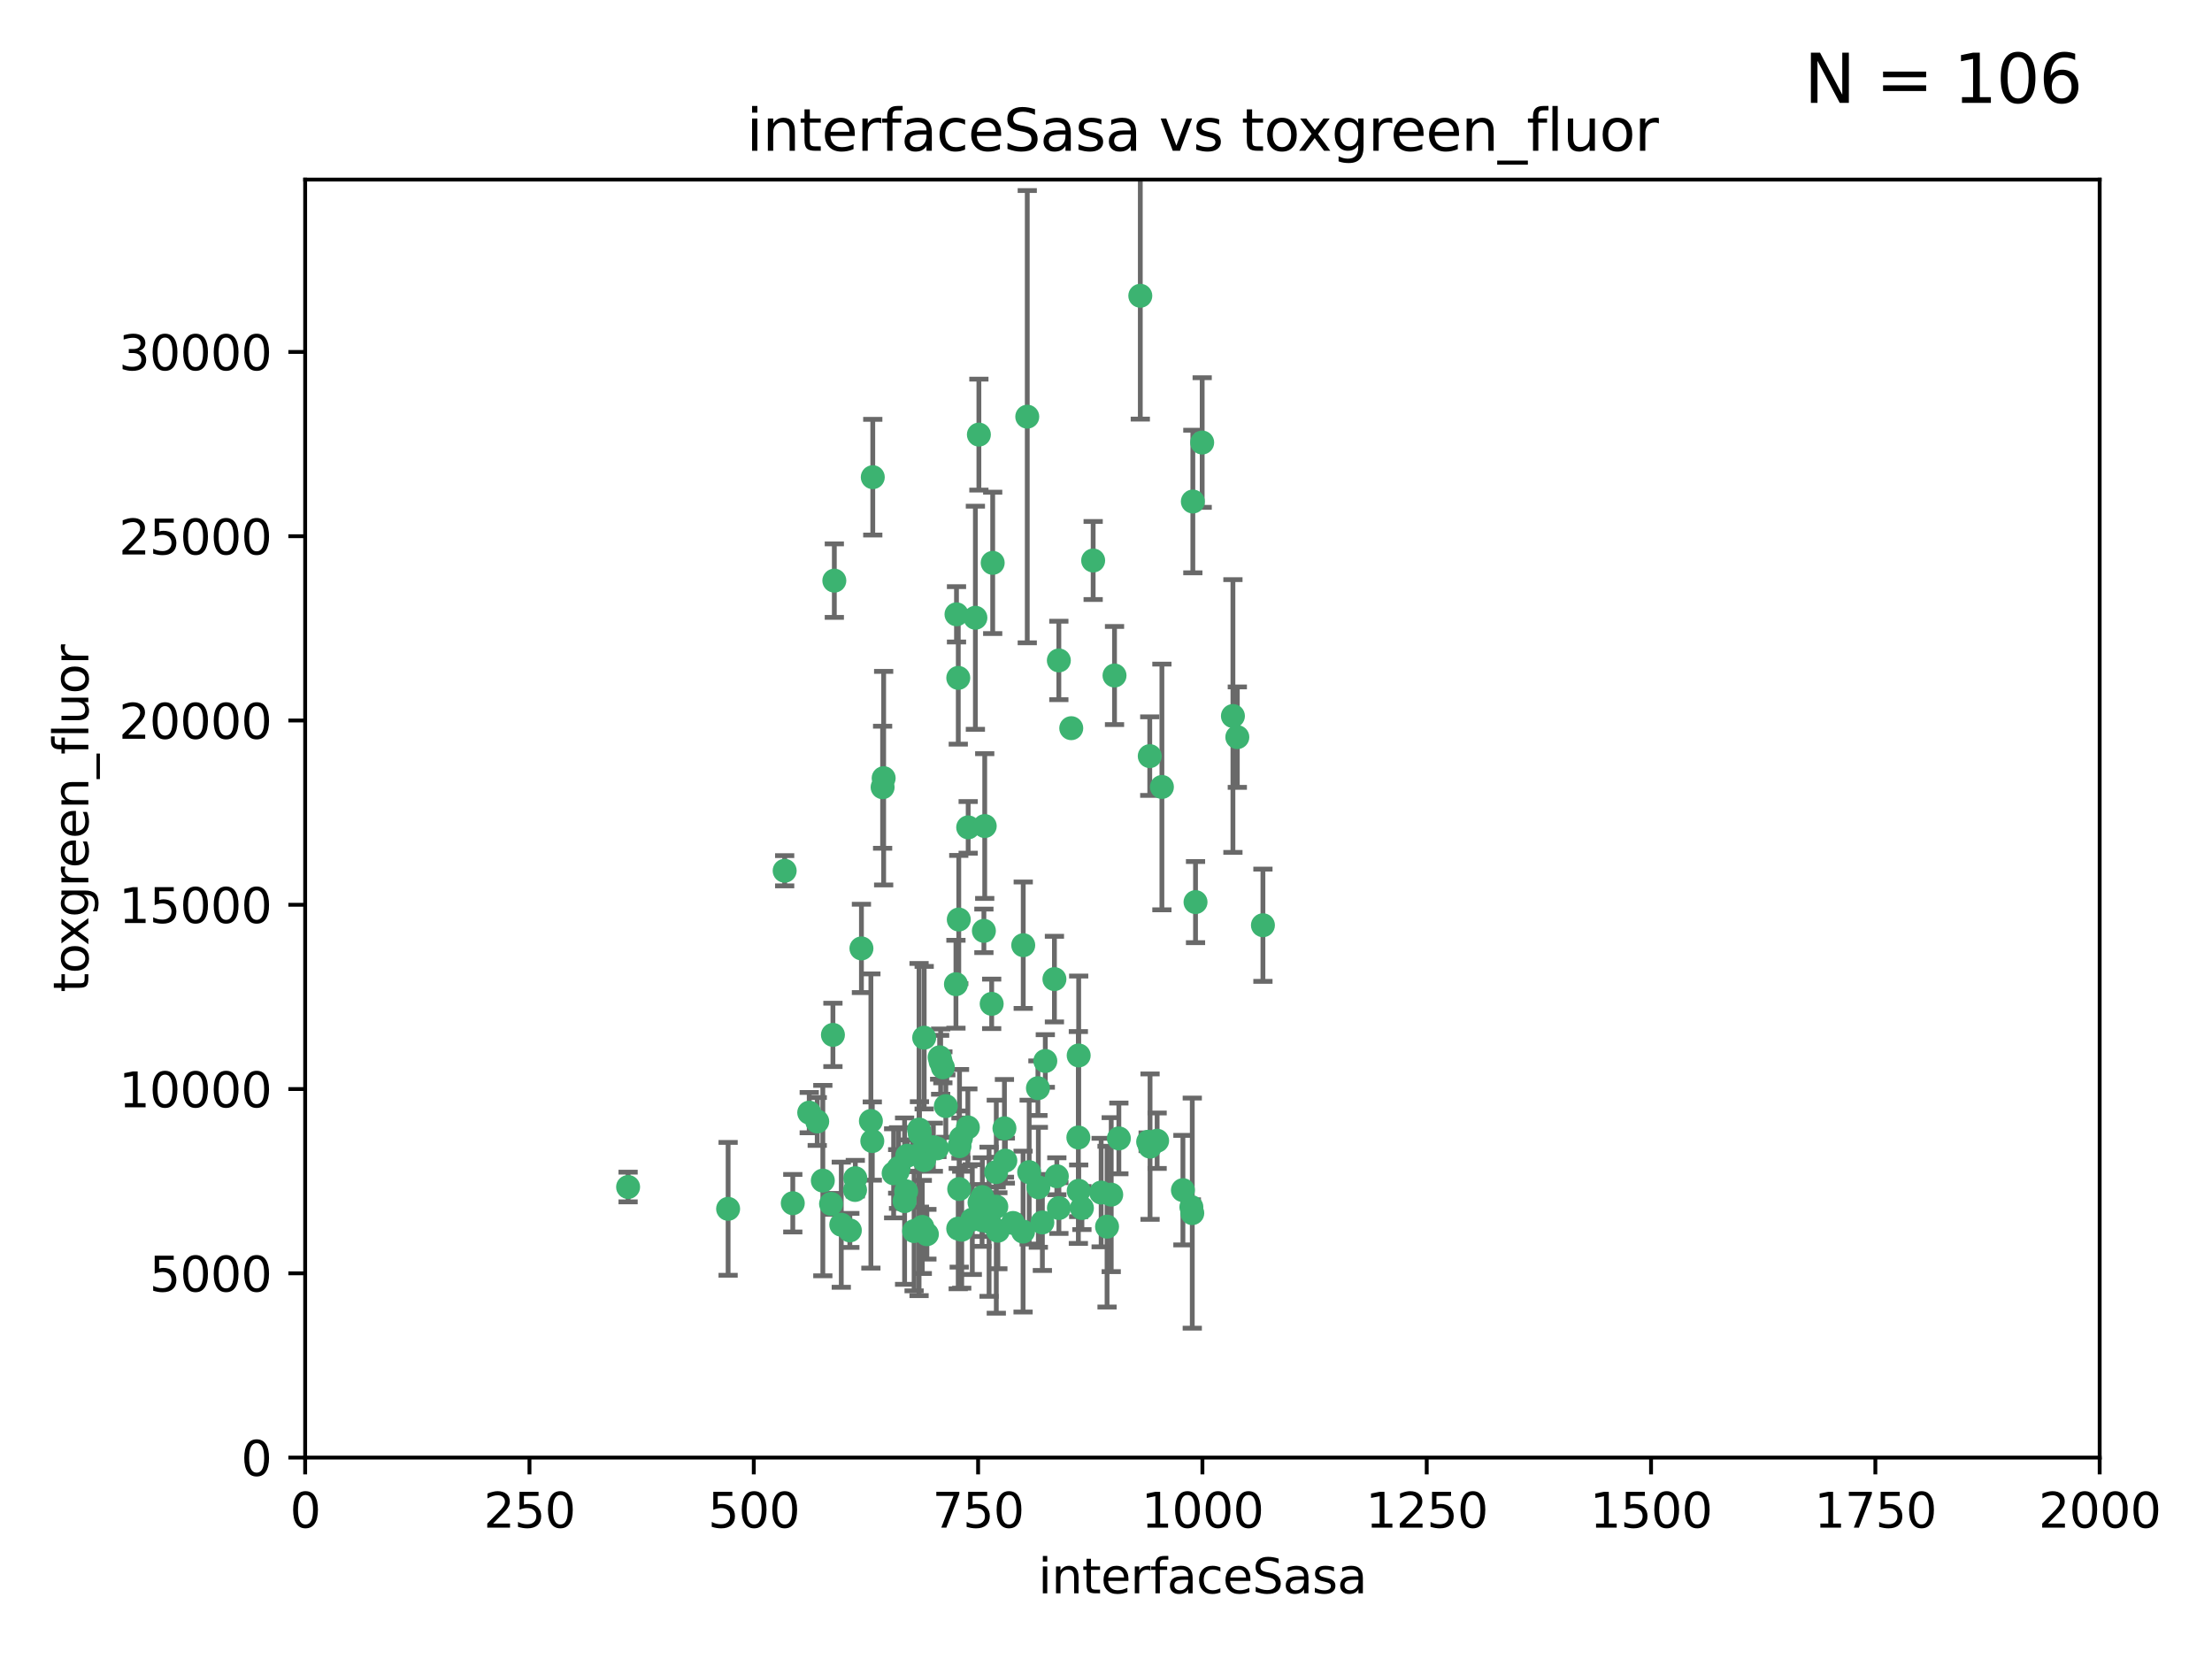 <?xml version="1.0" encoding="utf-8" standalone="no"?>
<!DOCTYPE svg PUBLIC "-//W3C//DTD SVG 1.1//EN"
  "http://www.w3.org/Graphics/SVG/1.1/DTD/svg11.dtd">
<svg xmlns:xlink="http://www.w3.org/1999/xlink" width="460.8pt" height="345.6pt" viewBox="0 0 460.8 345.6" xmlns="http://www.w3.org/2000/svg" version="1.1">
 <defs>
  <style type="text/css">*{stroke-linejoin: round; stroke-linecap: butt}</style>
 </defs>
 <g id="figure_1">
  <g id="patch_1">
   <path d="M 0 345.6 
L 460.8 345.6 
L 460.8 0 
L 0 0 
z
" style="fill: #ffffff"/>
  </g>
  <g id="axes_1">
   <g id="patch_2">
    <path d="M 63.571 303.64 
L 437.4 303.64 
L 437.4 37.411 
L 63.571 37.411 
z
" style="fill: #ffffff"/>
   </g>
   <g id="PathCollection_1">
    <defs>
     <path id="m596f1cc703" d="M 0 1.118 
C 0.297 1.118 0.581 1 0.791 0.791 
C 1 0.581 1.118 0.297 1.118 0 
C 1.118 -0.297 1 -0.581 0.791 -0.791 
C 0.581 -1 0.297 -1.118 0 -1.118 
C -0.297 -1.118 -0.581 -1 -0.791 -0.791 
C -1 -0.581 -1.118 -0.297 -1.118 0 
C -1.118 0.297 -1 0.581 -0.791 0.791 
C -0.581 1 -0.297 1.118 0 1.118 
z
" style="stroke: #3cb371"/>
    </defs>
    <g clip-path="url(#p2436b2de61)">
     <use xlink:href="#m596f1cc703" x="250.437" y="92.187" style="fill: #3cb371; stroke: #3cb371"/>
     <use xlink:href="#m596f1cc703" x="191.458" y="235.304" style="fill: #3cb371; stroke: #3cb371"/>
     <use xlink:href="#m596f1cc703" x="219.656" y="203.965" style="fill: #3cb371; stroke: #3cb371"/>
     <use xlink:href="#m596f1cc703" x="223.161" y="151.693" style="fill: #3cb371; stroke: #3cb371"/>
     <use xlink:href="#m596f1cc703" x="242.046" y="163.936" style="fill: #3cb371; stroke: #3cb371"/>
     <use xlink:href="#m596f1cc703" x="248.491" y="104.476" style="fill: #3cb371; stroke: #3cb371"/>
     <use xlink:href="#m596f1cc703" x="227.725" y="116.762" style="fill: #3cb371; stroke: #3cb371"/>
     <use xlink:href="#m596f1cc703" x="237.546" y="61.614" style="fill: #3cb371; stroke: #3cb371"/>
     <use xlink:href="#m596f1cc703" x="257.757" y="153.559" style="fill: #3cb371; stroke: #3cb371"/>
     <use xlink:href="#m596f1cc703" x="206.796" y="117.254" style="fill: #3cb371; stroke: #3cb371"/>
     <use xlink:href="#m596f1cc703" x="206.585" y="209.121" style="fill: #3cb371; stroke: #3cb371"/>
     <use xlink:href="#m596f1cc703" x="256.841" y="149.16" style="fill: #3cb371; stroke: #3cb371"/>
     <use xlink:href="#m596f1cc703" x="199.256" y="127.973" style="fill: #3cb371; stroke: #3cb371"/>
     <use xlink:href="#m596f1cc703" x="213.159" y="196.901" style="fill: #3cb371; stroke: #3cb371"/>
     <use xlink:href="#m596f1cc703" x="239.183" y="237.854" style="fill: #3cb371; stroke: #3cb371"/>
     <use xlink:href="#m596f1cc703" x="220.577" y="137.58" style="fill: #3cb371; stroke: #3cb371"/>
     <use xlink:href="#m596f1cc703" x="203.92" y="90.534" style="fill: #3cb371; stroke: #3cb371"/>
     <use xlink:href="#m596f1cc703" x="181.815" y="99.407" style="fill: #3cb371; stroke: #3cb371"/>
     <use xlink:href="#m596f1cc703" x="216.22" y="226.692" style="fill: #3cb371; stroke: #3cb371"/>
     <use xlink:href="#m596f1cc703" x="207.873" y="256.385" style="fill: #3cb371; stroke: #3cb371"/>
     <use xlink:href="#m596f1cc703" x="213.998" y="86.8" style="fill: #3cb371; stroke: #3cb371"/>
     <use xlink:href="#m596f1cc703" x="188.766" y="248.172" style="fill: #3cb371; stroke: #3cb371"/>
     <use xlink:href="#m596f1cc703" x="263.091" y="192.743" style="fill: #3cb371; stroke: #3cb371"/>
     <use xlink:href="#m596f1cc703" x="220.589" y="251.655" style="fill: #3cb371; stroke: #3cb371"/>
     <use xlink:href="#m596f1cc703" x="214.396" y="244.178" style="fill: #3cb371; stroke: #3cb371"/>
     <use xlink:href="#m596f1cc703" x="181.716" y="237.704" style="fill: #3cb371; stroke: #3cb371"/>
     <use xlink:href="#m596f1cc703" x="203.191" y="128.689" style="fill: #3cb371; stroke: #3cb371"/>
     <use xlink:href="#m596f1cc703" x="230.62" y="255.535" style="fill: #3cb371; stroke: #3cb371"/>
     <use xlink:href="#m596f1cc703" x="249.05" y="187.922" style="fill: #3cb371; stroke: #3cb371"/>
     <use xlink:href="#m596f1cc703" x="183.864" y="163.993" style="fill: #3cb371; stroke: #3cb371"/>
     <use xlink:href="#m596f1cc703" x="178.12" y="247.891" style="fill: #3cb371; stroke: #3cb371"/>
     <use xlink:href="#m596f1cc703" x="248.185" y="251.452" style="fill: #3cb371; stroke: #3cb371"/>
     <use xlink:href="#m596f1cc703" x="220.157" y="245.034" style="fill: #3cb371; stroke: #3cb371"/>
     <use xlink:href="#m596f1cc703" x="204.583" y="254.191" style="fill: #3cb371; stroke: #3cb371"/>
     <use xlink:href="#m596f1cc703" x="199.626" y="141.216" style="fill: #3cb371; stroke: #3cb371"/>
     <use xlink:href="#m596f1cc703" x="246.424" y="247.93" style="fill: #3cb371; stroke: #3cb371"/>
     <use xlink:href="#m596f1cc703" x="199.14" y="205.029" style="fill: #3cb371; stroke: #3cb371"/>
     <use xlink:href="#m596f1cc703" x="168.576" y="231.782" style="fill: #3cb371; stroke: #3cb371"/>
     <use xlink:href="#m596f1cc703" x="216.308" y="247.337" style="fill: #3cb371; stroke: #3cb371"/>
     <use xlink:href="#m596f1cc703" x="231.488" y="248.866" style="fill: #3cb371; stroke: #3cb371"/>
     <use xlink:href="#m596f1cc703" x="239.516" y="157.513" style="fill: #3cb371; stroke: #3cb371"/>
     <use xlink:href="#m596f1cc703" x="204.964" y="193.912" style="fill: #3cb371; stroke: #3cb371"/>
     <use xlink:href="#m596f1cc703" x="190.426" y="256.455" style="fill: #3cb371; stroke: #3cb371"/>
     <use xlink:href="#m596f1cc703" x="229.39" y="248.434" style="fill: #3cb371; stroke: #3cb371"/>
     <use xlink:href="#m596f1cc703" x="170.245" y="233.624" style="fill: #3cb371; stroke: #3cb371"/>
     <use xlink:href="#m596f1cc703" x="224.71" y="219.87" style="fill: #3cb371; stroke: #3cb371"/>
     <use xlink:href="#m596f1cc703" x="163.46" y="181.395" style="fill: #3cb371; stroke: #3cb371"/>
     <use xlink:href="#m596f1cc703" x="173.122" y="250.788" style="fill: #3cb371; stroke: #3cb371"/>
     <use xlink:href="#m596f1cc703" x="192.129" y="255.594" style="fill: #3cb371; stroke: #3cb371"/>
     <use xlink:href="#m596f1cc703" x="205.136" y="172.082" style="fill: #3cb371; stroke: #3cb371"/>
     <use xlink:href="#m596f1cc703" x="213.125" y="256.562" style="fill: #3cb371; stroke: #3cb371"/>
     <use xlink:href="#m596f1cc703" x="201.621" y="234.855" style="fill: #3cb371; stroke: #3cb371"/>
     <use xlink:href="#m596f1cc703" x="194.434" y="238.981" style="fill: #3cb371; stroke: #3cb371"/>
     <use xlink:href="#m596f1cc703" x="224.643" y="236.959" style="fill: #3cb371; stroke: #3cb371"/>
     <use xlink:href="#m596f1cc703" x="209.43" y="241.778" style="fill: #3cb371; stroke: #3cb371"/>
     <use xlink:href="#m596f1cc703" x="201.69" y="172.356" style="fill: #3cb371; stroke: #3cb371"/>
     <use xlink:href="#m596f1cc703" x="175.254" y="255.131" style="fill: #3cb371; stroke: #3cb371"/>
     <use xlink:href="#m596f1cc703" x="248.372" y="252.714" style="fill: #3cb371; stroke: #3cb371"/>
     <use xlink:href="#m596f1cc703" x="191.602" y="236.134" style="fill: #3cb371; stroke: #3cb371"/>
     <use xlink:href="#m596f1cc703" x="187.18" y="243.325" style="fill: #3cb371; stroke: #3cb371"/>
     <use xlink:href="#m596f1cc703" x="199.884" y="238.765" style="fill: #3cb371; stroke: #3cb371"/>
     <use xlink:href="#m596f1cc703" x="191.542" y="240.483" style="fill: #3cb371; stroke: #3cb371"/>
     <use xlink:href="#m596f1cc703" x="199.731" y="191.554" style="fill: #3cb371; stroke: #3cb371"/>
     <use xlink:href="#m596f1cc703" x="224.71" y="248.063" style="fill: #3cb371; stroke: #3cb371"/>
     <use xlink:href="#m596f1cc703" x="204.643" y="249.379" style="fill: #3cb371; stroke: #3cb371"/>
     <use xlink:href="#m596f1cc703" x="196.417" y="222.343" style="fill: #3cb371; stroke: #3cb371"/>
     <use xlink:href="#m596f1cc703" x="195.955" y="221.154" style="fill: #3cb371; stroke: #3cb371"/>
     <use xlink:href="#m596f1cc703" x="199.821" y="247.697" style="fill: #3cb371; stroke: #3cb371"/>
     <use xlink:href="#m596f1cc703" x="207.512" y="244.17" style="fill: #3cb371; stroke: #3cb371"/>
     <use xlink:href="#m596f1cc703" x="206.043" y="254.514" style="fill: #3cb371; stroke: #3cb371"/>
     <use xlink:href="#m596f1cc703" x="186.163" y="244.423" style="fill: #3cb371; stroke: #3cb371"/>
     <use xlink:href="#m596f1cc703" x="192.525" y="216.17" style="fill: #3cb371; stroke: #3cb371"/>
     <use xlink:href="#m596f1cc703" x="200.346" y="256.174" style="fill: #3cb371; stroke: #3cb371"/>
     <use xlink:href="#m596f1cc703" x="184.082" y="162.105" style="fill: #3cb371; stroke: #3cb371"/>
     <use xlink:href="#m596f1cc703" x="199.615" y="255.94" style="fill: #3cb371; stroke: #3cb371"/>
     <use xlink:href="#m596f1cc703" x="217.146" y="254.661" style="fill: #3cb371; stroke: #3cb371"/>
     <use xlink:href="#m596f1cc703" x="181.423" y="233.523" style="fill: #3cb371; stroke: #3cb371"/>
     <use xlink:href="#m596f1cc703" x="232.174" y="140.722" style="fill: #3cb371; stroke: #3cb371"/>
     <use xlink:href="#m596f1cc703" x="197.034" y="230.415" style="fill: #3cb371; stroke: #3cb371"/>
     <use xlink:href="#m596f1cc703" x="179.453" y="197.571" style="fill: #3cb371; stroke: #3cb371"/>
     <use xlink:href="#m596f1cc703" x="173.514" y="215.585" style="fill: #3cb371; stroke: #3cb371"/>
     <use xlink:href="#m596f1cc703" x="211.034" y="254.764" style="fill: #3cb371; stroke: #3cb371"/>
     <use xlink:href="#m596f1cc703" x="200.185" y="237.078" style="fill: #3cb371; stroke: #3cb371"/>
     <use xlink:href="#m596f1cc703" x="241.052" y="237.633" style="fill: #3cb371; stroke: #3cb371"/>
     <use xlink:href="#m596f1cc703" x="165.152" y="250.652" style="fill: #3cb371; stroke: #3cb371"/>
     <use xlink:href="#m596f1cc703" x="178.176" y="245.439" style="fill: #3cb371; stroke: #3cb371"/>
     <use xlink:href="#m596f1cc703" x="193.088" y="257.112" style="fill: #3cb371; stroke: #3cb371"/>
     <use xlink:href="#m596f1cc703" x="202.548" y="254.057" style="fill: #3cb371; stroke: #3cb371"/>
     <use xlink:href="#m596f1cc703" x="188.445" y="250.216" style="fill: #3cb371; stroke: #3cb371"/>
     <use xlink:href="#m596f1cc703" x="217.757" y="221.023" style="fill: #3cb371; stroke: #3cb371"/>
     <use xlink:href="#m596f1cc703" x="233.08" y="237.152" style="fill: #3cb371; stroke: #3cb371"/>
     <use xlink:href="#m596f1cc703" x="239.577" y="238.866" style="fill: #3cb371; stroke: #3cb371"/>
     <use xlink:href="#m596f1cc703" x="192.497" y="241.68" style="fill: #3cb371; stroke: #3cb371"/>
     <use xlink:href="#m596f1cc703" x="207.548" y="251.374" style="fill: #3cb371; stroke: #3cb371"/>
     <use xlink:href="#m596f1cc703" x="173.806" y="120.958" style="fill: #3cb371; stroke: #3cb371"/>
     <use xlink:href="#m596f1cc703" x="171.41" y="245.94" style="fill: #3cb371; stroke: #3cb371"/>
     <use xlink:href="#m596f1cc703" x="195.181" y="239.234" style="fill: #3cb371; stroke: #3cb371"/>
     <use xlink:href="#m596f1cc703" x="209.243" y="235.051" style="fill: #3cb371; stroke: #3cb371"/>
     <use xlink:href="#m596f1cc703" x="187.002" y="244.025" style="fill: #3cb371; stroke: #3cb371"/>
     <use xlink:href="#m596f1cc703" x="204.052" y="250.509" style="fill: #3cb371; stroke: #3cb371"/>
     <use xlink:href="#m596f1cc703" x="195.744" y="220.252" style="fill: #3cb371; stroke: #3cb371"/>
     <use xlink:href="#m596f1cc703" x="177.039" y="256.316" style="fill: #3cb371; stroke: #3cb371"/>
     <use xlink:href="#m596f1cc703" x="188.987" y="240.757" style="fill: #3cb371; stroke: #3cb371"/>
     <use xlink:href="#m596f1cc703" x="151.679" y="251.825" style="fill: #3cb371; stroke: #3cb371"/>
     <use xlink:href="#m596f1cc703" x="225.383" y="251.653" style="fill: #3cb371; stroke: #3cb371"/>
     <use xlink:href="#m596f1cc703" x="130.845" y="247.276" style="fill: #3cb371; stroke: #3cb371"/>
    </g>
   </g>
   <g id="matplotlib.axis_1">
    <g id="xtick_1">
     <g id="line2d_1">
      <defs>
       <path id="m3daff93409" d="M 0 0 
L 0 3.5 
" style="stroke: #000000; stroke-width: 0.8"/>
      </defs>
      <g>
       <use xlink:href="#m3daff93409" x="63.571" y="303.64" style="stroke: #000000; stroke-width: 0.8"/>
      </g>
     </g>
     <g id="text_1">
      <!-- 0 -->
      <g transform="translate(60.39 318.238)scale(0.1 -0.1)">
       <defs>
        <path id="DejaVuSans-30" d="M 2034 4250 
Q 1547 4250 1301 3770 
Q 1056 3291 1056 2328 
Q 1056 1369 1301 889 
Q 1547 409 2034 409 
Q 2525 409 2770 889 
Q 3016 1369 3016 2328 
Q 3016 3291 2770 3770 
Q 2525 4250 2034 4250 
z
M 2034 4750 
Q 2819 4750 3233 4129 
Q 3647 3509 3647 2328 
Q 3647 1150 3233 529 
Q 2819 -91 2034 -91 
Q 1250 -91 836 529 
Q 422 1150 422 2328 
Q 422 3509 836 4129 
Q 1250 4750 2034 4750 
z
" transform="scale(0.016)"/>
       </defs>
       <use xlink:href="#DejaVuSans-30"/>
      </g>
     </g>
    </g>
    <g id="xtick_2">
     <g id="line2d_2">
      <g>
       <use xlink:href="#m3daff93409" x="110.3" y="303.64" style="stroke: #000000; stroke-width: 0.8"/>
      </g>
     </g>
     <g id="text_2">
      <!-- 250 -->
      <g transform="translate(100.756 318.238)scale(0.1 -0.1)">
       <defs>
        <path id="DejaVuSans-32" d="M 1228 531 
L 3431 531 
L 3431 0 
L 469 0 
L 469 531 
Q 828 903 1448 1529 
Q 2069 2156 2228 2338 
Q 2531 2678 2651 2914 
Q 2772 3150 2772 3378 
Q 2772 3750 2511 3984 
Q 2250 4219 1831 4219 
Q 1534 4219 1204 4116 
Q 875 4013 500 3803 
L 500 4441 
Q 881 4594 1212 4672 
Q 1544 4750 1819 4750 
Q 2544 4750 2975 4387 
Q 3406 4025 3406 3419 
Q 3406 3131 3298 2873 
Q 3191 2616 2906 2266 
Q 2828 2175 2409 1742 
Q 1991 1309 1228 531 
z
" transform="scale(0.016)"/>
        <path id="DejaVuSans-35" d="M 691 4666 
L 3169 4666 
L 3169 4134 
L 1269 4134 
L 1269 2991 
Q 1406 3038 1543 3061 
Q 1681 3084 1819 3084 
Q 2600 3084 3056 2656 
Q 3513 2228 3513 1497 
Q 3513 744 3044 326 
Q 2575 -91 1722 -91 
Q 1428 -91 1123 -41 
Q 819 9 494 109 
L 494 744 
Q 775 591 1075 516 
Q 1375 441 1709 441 
Q 2250 441 2565 725 
Q 2881 1009 2881 1497 
Q 2881 1984 2565 2268 
Q 2250 2553 1709 2553 
Q 1456 2553 1204 2497 
Q 953 2441 691 2322 
L 691 4666 
z
" transform="scale(0.016)"/>
       </defs>
       <use xlink:href="#DejaVuSans-32"/>
       <use xlink:href="#DejaVuSans-35" x="63.623"/>
       <use xlink:href="#DejaVuSans-30" x="127.246"/>
      </g>
     </g>
    </g>
    <g id="xtick_3">
     <g id="line2d_3">
      <g>
       <use xlink:href="#m3daff93409" x="157.028" y="303.64" style="stroke: #000000; stroke-width: 0.8"/>
      </g>
     </g>
     <g id="text_3">
      <!-- 500 -->
      <g transform="translate(147.485 318.238)scale(0.1 -0.1)">
       <use xlink:href="#DejaVuSans-35"/>
       <use xlink:href="#DejaVuSans-30" x="63.623"/>
       <use xlink:href="#DejaVuSans-30" x="127.246"/>
      </g>
     </g>
    </g>
    <g id="xtick_4">
     <g id="line2d_4">
      <g>
       <use xlink:href="#m3daff93409" x="203.757" y="303.64" style="stroke: #000000; stroke-width: 0.8"/>
      </g>
     </g>
     <g id="text_4">
      <!-- 750 -->
      <g transform="translate(194.213 318.238)scale(0.1 -0.1)">
       <defs>
        <path id="DejaVuSans-37" d="M 525 4666 
L 3525 4666 
L 3525 4397 
L 1831 0 
L 1172 0 
L 2766 4134 
L 525 4134 
L 525 4666 
z
" transform="scale(0.016)"/>
       </defs>
       <use xlink:href="#DejaVuSans-37"/>
       <use xlink:href="#DejaVuSans-35" x="63.623"/>
       <use xlink:href="#DejaVuSans-30" x="127.246"/>
      </g>
     </g>
    </g>
    <g id="xtick_5">
     <g id="line2d_5">
      <g>
       <use xlink:href="#m3daff93409" x="250.486" y="303.64" style="stroke: #000000; stroke-width: 0.8"/>
      </g>
     </g>
     <g id="text_5">
      <!-- 1000 -->
      <g transform="translate(237.761 318.238)scale(0.1 -0.1)">
       <defs>
        <path id="DejaVuSans-31" d="M 794 531 
L 1825 531 
L 1825 4091 
L 703 3866 
L 703 4441 
L 1819 4666 
L 2450 4666 
L 2450 531 
L 3481 531 
L 3481 0 
L 794 0 
L 794 531 
z
" transform="scale(0.016)"/>
       </defs>
       <use xlink:href="#DejaVuSans-31"/>
       <use xlink:href="#DejaVuSans-30" x="63.623"/>
       <use xlink:href="#DejaVuSans-30" x="127.246"/>
       <use xlink:href="#DejaVuSans-30" x="190.869"/>
      </g>
     </g>
    </g>
    <g id="xtick_6">
     <g id="line2d_6">
      <g>
       <use xlink:href="#m3daff93409" x="297.214" y="303.64" style="stroke: #000000; stroke-width: 0.8"/>
      </g>
     </g>
     <g id="text_6">
      <!-- 1250 -->
      <g transform="translate(284.489 318.238)scale(0.1 -0.1)">
       <use xlink:href="#DejaVuSans-31"/>
       <use xlink:href="#DejaVuSans-32" x="63.623"/>
       <use xlink:href="#DejaVuSans-35" x="127.246"/>
       <use xlink:href="#DejaVuSans-30" x="190.869"/>
      </g>
     </g>
    </g>
    <g id="xtick_7">
     <g id="line2d_7">
      <g>
       <use xlink:href="#m3daff93409" x="343.943" y="303.64" style="stroke: #000000; stroke-width: 0.8"/>
      </g>
     </g>
     <g id="text_7">
      <!-- 1500 -->
      <g transform="translate(331.218 318.238)scale(0.1 -0.1)">
       <use xlink:href="#DejaVuSans-31"/>
       <use xlink:href="#DejaVuSans-35" x="63.623"/>
       <use xlink:href="#DejaVuSans-30" x="127.246"/>
       <use xlink:href="#DejaVuSans-30" x="190.869"/>
      </g>
     </g>
    </g>
    <g id="xtick_8">
     <g id="line2d_8">
      <g>
       <use xlink:href="#m3daff93409" x="390.671" y="303.64" style="stroke: #000000; stroke-width: 0.8"/>
      </g>
     </g>
     <g id="text_8">
      <!-- 1750 -->
      <g transform="translate(377.946 318.238)scale(0.1 -0.1)">
       <use xlink:href="#DejaVuSans-31"/>
       <use xlink:href="#DejaVuSans-37" x="63.623"/>
       <use xlink:href="#DejaVuSans-35" x="127.246"/>
       <use xlink:href="#DejaVuSans-30" x="190.869"/>
      </g>
     </g>
    </g>
    <g id="xtick_9">
     <g id="line2d_9">
      <g>
       <use xlink:href="#m3daff93409" x="437.4" y="303.64" style="stroke: #000000; stroke-width: 0.8"/>
      </g>
     </g>
     <g id="text_9">
      <!-- 2000 -->
      <g transform="translate(424.675 318.238)scale(0.1 -0.1)">
       <use xlink:href="#DejaVuSans-32"/>
       <use xlink:href="#DejaVuSans-30" x="63.623"/>
       <use xlink:href="#DejaVuSans-30" x="127.246"/>
       <use xlink:href="#DejaVuSans-30" x="190.869"/>
      </g>
     </g>
    </g>
    <g id="text_10">
     <!-- interfaceSasa -->
     <g transform="translate(216.279 331.917)scale(0.1 -0.1)">
      <defs>
       <path id="DejaVuSans-69" d="M 603 3500 
L 1178 3500 
L 1178 0 
L 603 0 
L 603 3500 
z
M 603 4863 
L 1178 4863 
L 1178 4134 
L 603 4134 
L 603 4863 
z
" transform="scale(0.016)"/>
       <path id="DejaVuSans-6e" d="M 3513 2113 
L 3513 0 
L 2938 0 
L 2938 2094 
Q 2938 2591 2744 2837 
Q 2550 3084 2163 3084 
Q 1697 3084 1428 2787 
Q 1159 2491 1159 1978 
L 1159 0 
L 581 0 
L 581 3500 
L 1159 3500 
L 1159 2956 
Q 1366 3272 1645 3428 
Q 1925 3584 2291 3584 
Q 2894 3584 3203 3211 
Q 3513 2838 3513 2113 
z
" transform="scale(0.016)"/>
       <path id="DejaVuSans-74" d="M 1172 4494 
L 1172 3500 
L 2356 3500 
L 2356 3053 
L 1172 3053 
L 1172 1153 
Q 1172 725 1289 603 
Q 1406 481 1766 481 
L 2356 481 
L 2356 0 
L 1766 0 
Q 1100 0 847 248 
Q 594 497 594 1153 
L 594 3053 
L 172 3053 
L 172 3500 
L 594 3500 
L 594 4494 
L 1172 4494 
z
" transform="scale(0.016)"/>
       <path id="DejaVuSans-65" d="M 3597 1894 
L 3597 1613 
L 953 1613 
Q 991 1019 1311 708 
Q 1631 397 2203 397 
Q 2534 397 2845 478 
Q 3156 559 3463 722 
L 3463 178 
Q 3153 47 2828 -22 
Q 2503 -91 2169 -91 
Q 1331 -91 842 396 
Q 353 884 353 1716 
Q 353 2575 817 3079 
Q 1281 3584 2069 3584 
Q 2775 3584 3186 3129 
Q 3597 2675 3597 1894 
z
M 3022 2063 
Q 3016 2534 2758 2815 
Q 2500 3097 2075 3097 
Q 1594 3097 1305 2825 
Q 1016 2553 972 2059 
L 3022 2063 
z
" transform="scale(0.016)"/>
       <path id="DejaVuSans-72" d="M 2631 2963 
Q 2534 3019 2420 3045 
Q 2306 3072 2169 3072 
Q 1681 3072 1420 2755 
Q 1159 2438 1159 1844 
L 1159 0 
L 581 0 
L 581 3500 
L 1159 3500 
L 1159 2956 
Q 1341 3275 1631 3429 
Q 1922 3584 2338 3584 
Q 2397 3584 2469 3576 
Q 2541 3569 2628 3553 
L 2631 2963 
z
" transform="scale(0.016)"/>
       <path id="DejaVuSans-66" d="M 2375 4863 
L 2375 4384 
L 1825 4384 
Q 1516 4384 1395 4259 
Q 1275 4134 1275 3809 
L 1275 3500 
L 2222 3500 
L 2222 3053 
L 1275 3053 
L 1275 0 
L 697 0 
L 697 3053 
L 147 3053 
L 147 3500 
L 697 3500 
L 697 3744 
Q 697 4328 969 4595 
Q 1241 4863 1831 4863 
L 2375 4863 
z
" transform="scale(0.016)"/>
       <path id="DejaVuSans-61" d="M 2194 1759 
Q 1497 1759 1228 1600 
Q 959 1441 959 1056 
Q 959 750 1161 570 
Q 1363 391 1709 391 
Q 2188 391 2477 730 
Q 2766 1069 2766 1631 
L 2766 1759 
L 2194 1759 
z
M 3341 1997 
L 3341 0 
L 2766 0 
L 2766 531 
Q 2569 213 2275 61 
Q 1981 -91 1556 -91 
Q 1019 -91 701 211 
Q 384 513 384 1019 
Q 384 1609 779 1909 
Q 1175 2209 1959 2209 
L 2766 2209 
L 2766 2266 
Q 2766 2663 2505 2880 
Q 2244 3097 1772 3097 
Q 1472 3097 1187 3025 
Q 903 2953 641 2809 
L 641 3341 
Q 956 3463 1253 3523 
Q 1550 3584 1831 3584 
Q 2591 3584 2966 3190 
Q 3341 2797 3341 1997 
z
" transform="scale(0.016)"/>
       <path id="DejaVuSans-63" d="M 3122 3366 
L 3122 2828 
Q 2878 2963 2633 3030 
Q 2388 3097 2138 3097 
Q 1578 3097 1268 2742 
Q 959 2388 959 1747 
Q 959 1106 1268 751 
Q 1578 397 2138 397 
Q 2388 397 2633 464 
Q 2878 531 3122 666 
L 3122 134 
Q 2881 22 2623 -34 
Q 2366 -91 2075 -91 
Q 1284 -91 818 406 
Q 353 903 353 1747 
Q 353 2603 823 3093 
Q 1294 3584 2113 3584 
Q 2378 3584 2631 3529 
Q 2884 3475 3122 3366 
z
" transform="scale(0.016)"/>
       <path id="DejaVuSans-53" d="M 3425 4513 
L 3425 3897 
Q 3066 4069 2747 4153 
Q 2428 4238 2131 4238 
Q 1616 4238 1336 4038 
Q 1056 3838 1056 3469 
Q 1056 3159 1242 3001 
Q 1428 2844 1947 2747 
L 2328 2669 
Q 3034 2534 3370 2195 
Q 3706 1856 3706 1288 
Q 3706 609 3251 259 
Q 2797 -91 1919 -91 
Q 1588 -91 1214 -16 
Q 841 59 441 206 
L 441 856 
Q 825 641 1194 531 
Q 1563 422 1919 422 
Q 2459 422 2753 634 
Q 3047 847 3047 1241 
Q 3047 1584 2836 1778 
Q 2625 1972 2144 2069 
L 1759 2144 
Q 1053 2284 737 2584 
Q 422 2884 422 3419 
Q 422 4038 858 4394 
Q 1294 4750 2059 4750 
Q 2388 4750 2728 4690 
Q 3069 4631 3425 4513 
z
" transform="scale(0.016)"/>
       <path id="DejaVuSans-73" d="M 2834 3397 
L 2834 2853 
Q 2591 2978 2328 3040 
Q 2066 3103 1784 3103 
Q 1356 3103 1142 2972 
Q 928 2841 928 2578 
Q 928 2378 1081 2264 
Q 1234 2150 1697 2047 
L 1894 2003 
Q 2506 1872 2764 1633 
Q 3022 1394 3022 966 
Q 3022 478 2636 193 
Q 2250 -91 1575 -91 
Q 1294 -91 989 -36 
Q 684 19 347 128 
L 347 722 
Q 666 556 975 473 
Q 1284 391 1588 391 
Q 1994 391 2212 530 
Q 2431 669 2431 922 
Q 2431 1156 2273 1281 
Q 2116 1406 1581 1522 
L 1381 1569 
Q 847 1681 609 1914 
Q 372 2147 372 2553 
Q 372 3047 722 3315 
Q 1072 3584 1716 3584 
Q 2034 3584 2315 3537 
Q 2597 3491 2834 3397 
z
" transform="scale(0.016)"/>
      </defs>
      <use xlink:href="#DejaVuSans-69"/>
      <use xlink:href="#DejaVuSans-6e" x="27.783"/>
      <use xlink:href="#DejaVuSans-74" x="91.162"/>
      <use xlink:href="#DejaVuSans-65" x="130.371"/>
      <use xlink:href="#DejaVuSans-72" x="191.895"/>
      <use xlink:href="#DejaVuSans-66" x="233.008"/>
      <use xlink:href="#DejaVuSans-61" x="268.213"/>
      <use xlink:href="#DejaVuSans-63" x="329.492"/>
      <use xlink:href="#DejaVuSans-65" x="384.473"/>
      <use xlink:href="#DejaVuSans-53" x="445.996"/>
      <use xlink:href="#DejaVuSans-61" x="509.473"/>
      <use xlink:href="#DejaVuSans-73" x="570.752"/>
      <use xlink:href="#DejaVuSans-61" x="622.852"/>
     </g>
    </g>
   </g>
   <g id="matplotlib.axis_2">
    <g id="ytick_1">
     <g id="line2d_10">
      <defs>
       <path id="m04cd3649ff" d="M 0 0 
L -3.5 0 
" style="stroke: #000000; stroke-width: 0.8"/>
      </defs>
      <g>
       <use xlink:href="#m04cd3649ff" x="63.571" y="303.64" style="stroke: #000000; stroke-width: 0.8"/>
      </g>
     </g>
     <g id="text_11">
      <!-- 0 -->
      <g transform="translate(50.209 307.439)scale(0.1 -0.1)">
       <use xlink:href="#DejaVuSans-30"/>
      </g>
     </g>
    </g>
    <g id="ytick_2">
     <g id="line2d_11">
      <g>
       <use xlink:href="#m04cd3649ff" x="63.571" y="265.253" style="stroke: #000000; stroke-width: 0.8"/>
      </g>
     </g>
     <g id="text_12">
      <!-- 5000 -->
      <g transform="translate(31.121 269.052)scale(0.1 -0.1)">
       <use xlink:href="#DejaVuSans-35"/>
       <use xlink:href="#DejaVuSans-30" x="63.623"/>
       <use xlink:href="#DejaVuSans-30" x="127.246"/>
       <use xlink:href="#DejaVuSans-30" x="190.869"/>
      </g>
     </g>
    </g>
    <g id="ytick_3">
     <g id="line2d_12">
      <g>
       <use xlink:href="#m04cd3649ff" x="63.571" y="226.866" style="stroke: #000000; stroke-width: 0.8"/>
      </g>
     </g>
     <g id="text_13">
      <!-- 10000 -->
      <g transform="translate(24.759 230.665)scale(0.1 -0.1)">
       <use xlink:href="#DejaVuSans-31"/>
       <use xlink:href="#DejaVuSans-30" x="63.623"/>
       <use xlink:href="#DejaVuSans-30" x="127.246"/>
       <use xlink:href="#DejaVuSans-30" x="190.869"/>
       <use xlink:href="#DejaVuSans-30" x="254.492"/>
      </g>
     </g>
    </g>
    <g id="ytick_4">
     <g id="line2d_13">
      <g>
       <use xlink:href="#m04cd3649ff" x="63.571" y="188.479" style="stroke: #000000; stroke-width: 0.8"/>
      </g>
     </g>
     <g id="text_14">
      <!-- 15000 -->
      <g transform="translate(24.759 192.278)scale(0.1 -0.1)">
       <use xlink:href="#DejaVuSans-31"/>
       <use xlink:href="#DejaVuSans-35" x="63.623"/>
       <use xlink:href="#DejaVuSans-30" x="127.246"/>
       <use xlink:href="#DejaVuSans-30" x="190.869"/>
       <use xlink:href="#DejaVuSans-30" x="254.492"/>
      </g>
     </g>
    </g>
    <g id="ytick_5">
     <g id="line2d_14">
      <g>
       <use xlink:href="#m04cd3649ff" x="63.571" y="150.092" style="stroke: #000000; stroke-width: 0.8"/>
      </g>
     </g>
     <g id="text_15">
      <!-- 20000 -->
      <g transform="translate(24.759 153.891)scale(0.1 -0.1)">
       <use xlink:href="#DejaVuSans-32"/>
       <use xlink:href="#DejaVuSans-30" x="63.623"/>
       <use xlink:href="#DejaVuSans-30" x="127.246"/>
       <use xlink:href="#DejaVuSans-30" x="190.869"/>
       <use xlink:href="#DejaVuSans-30" x="254.492"/>
      </g>
     </g>
    </g>
    <g id="ytick_6">
     <g id="line2d_15">
      <g>
       <use xlink:href="#m04cd3649ff" x="63.571" y="111.705" style="stroke: #000000; stroke-width: 0.8"/>
      </g>
     </g>
     <g id="text_16">
      <!-- 25000 -->
      <g transform="translate(24.759 115.504)scale(0.1 -0.1)">
       <use xlink:href="#DejaVuSans-32"/>
       <use xlink:href="#DejaVuSans-35" x="63.623"/>
       <use xlink:href="#DejaVuSans-30" x="127.246"/>
       <use xlink:href="#DejaVuSans-30" x="190.869"/>
       <use xlink:href="#DejaVuSans-30" x="254.492"/>
      </g>
     </g>
    </g>
    <g id="ytick_7">
     <g id="line2d_16">
      <g>
       <use xlink:href="#m04cd3649ff" x="63.571" y="73.317" style="stroke: #000000; stroke-width: 0.8"/>
      </g>
     </g>
     <g id="text_17">
      <!-- 30000 -->
      <g transform="translate(24.759 77.117)scale(0.1 -0.1)">
       <defs>
        <path id="DejaVuSans-33" d="M 2597 2516 
Q 3050 2419 3304 2112 
Q 3559 1806 3559 1356 
Q 3559 666 3084 287 
Q 2609 -91 1734 -91 
Q 1441 -91 1130 -33 
Q 819 25 488 141 
L 488 750 
Q 750 597 1062 519 
Q 1375 441 1716 441 
Q 2309 441 2620 675 
Q 2931 909 2931 1356 
Q 2931 1769 2642 2001 
Q 2353 2234 1838 2234 
L 1294 2234 
L 1294 2753 
L 1863 2753 
Q 2328 2753 2575 2939 
Q 2822 3125 2822 3475 
Q 2822 3834 2567 4026 
Q 2313 4219 1838 4219 
Q 1578 4219 1281 4162 
Q 984 4106 628 3988 
L 628 4550 
Q 988 4650 1302 4700 
Q 1616 4750 1894 4750 
Q 2613 4750 3031 4423 
Q 3450 4097 3450 3541 
Q 3450 3153 3228 2886 
Q 3006 2619 2597 2516 
z
" transform="scale(0.016)"/>
       </defs>
       <use xlink:href="#DejaVuSans-33"/>
       <use xlink:href="#DejaVuSans-30" x="63.623"/>
       <use xlink:href="#DejaVuSans-30" x="127.246"/>
       <use xlink:href="#DejaVuSans-30" x="190.869"/>
       <use xlink:href="#DejaVuSans-30" x="254.492"/>
      </g>
     </g>
    </g>
    <g id="text_18">
     <!-- toxgreen_fluor -->
     <g transform="translate(18.401 206.72)rotate(-90)scale(0.1 -0.1)">
      <defs>
       <path id="DejaVuSans-6f" d="M 1959 3097 
Q 1497 3097 1228 2736 
Q 959 2375 959 1747 
Q 959 1119 1226 758 
Q 1494 397 1959 397 
Q 2419 397 2687 759 
Q 2956 1122 2956 1747 
Q 2956 2369 2687 2733 
Q 2419 3097 1959 3097 
z
M 1959 3584 
Q 2709 3584 3137 3096 
Q 3566 2609 3566 1747 
Q 3566 888 3137 398 
Q 2709 -91 1959 -91 
Q 1206 -91 779 398 
Q 353 888 353 1747 
Q 353 2609 779 3096 
Q 1206 3584 1959 3584 
z
" transform="scale(0.016)"/>
       <path id="DejaVuSans-78" d="M 3513 3500 
L 2247 1797 
L 3578 0 
L 2900 0 
L 1881 1375 
L 863 0 
L 184 0 
L 1544 1831 
L 300 3500 
L 978 3500 
L 1906 2253 
L 2834 3500 
L 3513 3500 
z
" transform="scale(0.016)"/>
       <path id="DejaVuSans-67" d="M 2906 1791 
Q 2906 2416 2648 2759 
Q 2391 3103 1925 3103 
Q 1463 3103 1205 2759 
Q 947 2416 947 1791 
Q 947 1169 1205 825 
Q 1463 481 1925 481 
Q 2391 481 2648 825 
Q 2906 1169 2906 1791 
z
M 3481 434 
Q 3481 -459 3084 -895 
Q 2688 -1331 1869 -1331 
Q 1566 -1331 1297 -1286 
Q 1028 -1241 775 -1147 
L 775 -588 
Q 1028 -725 1275 -790 
Q 1522 -856 1778 -856 
Q 2344 -856 2625 -561 
Q 2906 -266 2906 331 
L 2906 616 
Q 2728 306 2450 153 
Q 2172 0 1784 0 
Q 1141 0 747 490 
Q 353 981 353 1791 
Q 353 2603 747 3093 
Q 1141 3584 1784 3584 
Q 2172 3584 2450 3431 
Q 2728 3278 2906 2969 
L 2906 3500 
L 3481 3500 
L 3481 434 
z
" transform="scale(0.016)"/>
       <path id="DejaVuSans-5f" d="M 3263 -1063 
L 3263 -1509 
L -63 -1509 
L -63 -1063 
L 3263 -1063 
z
" transform="scale(0.016)"/>
       <path id="DejaVuSans-6c" d="M 603 4863 
L 1178 4863 
L 1178 0 
L 603 0 
L 603 4863 
z
" transform="scale(0.016)"/>
       <path id="DejaVuSans-75" d="M 544 1381 
L 544 3500 
L 1119 3500 
L 1119 1403 
Q 1119 906 1312 657 
Q 1506 409 1894 409 
Q 2359 409 2629 706 
Q 2900 1003 2900 1516 
L 2900 3500 
L 3475 3500 
L 3475 0 
L 2900 0 
L 2900 538 
Q 2691 219 2414 64 
Q 2138 -91 1772 -91 
Q 1169 -91 856 284 
Q 544 659 544 1381 
z
M 1991 3584 
L 1991 3584 
z
" transform="scale(0.016)"/>
      </defs>
      <use xlink:href="#DejaVuSans-74"/>
      <use xlink:href="#DejaVuSans-6f" x="39.209"/>
      <use xlink:href="#DejaVuSans-78" x="97.266"/>
      <use xlink:href="#DejaVuSans-67" x="156.445"/>
      <use xlink:href="#DejaVuSans-72" x="219.922"/>
      <use xlink:href="#DejaVuSans-65" x="258.785"/>
      <use xlink:href="#DejaVuSans-65" x="320.309"/>
      <use xlink:href="#DejaVuSans-6e" x="381.832"/>
      <use xlink:href="#DejaVuSans-5f" x="445.211"/>
      <use xlink:href="#DejaVuSans-66" x="495.211"/>
      <use xlink:href="#DejaVuSans-6c" x="530.416"/>
      <use xlink:href="#DejaVuSans-75" x="558.199"/>
      <use xlink:href="#DejaVuSans-6f" x="621.578"/>
      <use xlink:href="#DejaVuSans-72" x="682.76"/>
     </g>
    </g>
   </g>
   <g id="LineCollection_1">
    <path d="M 250.437 105.69 
L 250.437 78.685 
" clip-path="url(#p2436b2de61)" style="fill: none; stroke: #696969"/>
    <path d="M 191.458 269.906 
L 191.458 200.702 
" clip-path="url(#p2436b2de61)" style="fill: none; stroke: #696969"/>
    <path d="M 219.656 212.882 
L 219.656 195.047 
" clip-path="url(#p2436b2de61)" style="fill: none; stroke: #696969"/>
    <path d="M 223.161 152.217 
L 223.161 151.168 
" clip-path="url(#p2436b2de61)" style="fill: none; stroke: #696969"/>
    <path d="M 242.046 189.529 
L 242.046 138.343 
" clip-path="url(#p2436b2de61)" style="fill: none; stroke: #696969"/>
    <path d="M 248.491 119.328 
L 248.491 89.623 
" clip-path="url(#p2436b2de61)" style="fill: none; stroke: #696969"/>
    <path d="M 227.725 124.89 
L 227.725 108.635 
" clip-path="url(#p2436b2de61)" style="fill: none; stroke: #696969"/>
    <path d="M 237.546 87.306 
L 237.546 35.922 
" clip-path="url(#p2436b2de61)" style="fill: none; stroke: #696969"/>
    <path d="M 257.757 164.019 
L 257.757 143.098 
" clip-path="url(#p2436b2de61)" style="fill: none; stroke: #696969"/>
    <path d="M 206.796 131.975 
L 206.796 102.532 
" clip-path="url(#p2436b2de61)" style="fill: none; stroke: #696969"/>
    <path d="M 206.585 214.275 
L 206.585 203.967 
" clip-path="url(#p2436b2de61)" style="fill: none; stroke: #696969"/>
    <path d="M 256.841 177.569 
L 256.841 120.752 
" clip-path="url(#p2436b2de61)" style="fill: none; stroke: #696969"/>
    <path d="M 199.256 133.734 
L 199.256 122.212 
" clip-path="url(#p2436b2de61)" style="fill: none; stroke: #696969"/>
    <path d="M 213.159 210.068 
L 213.159 183.734 
" clip-path="url(#p2436b2de61)" style="fill: none; stroke: #696969"/>
    <path d="M 239.183 239.704 
L 239.183 236.004 
" clip-path="url(#p2436b2de61)" style="fill: none; stroke: #696969"/>
    <path d="M 220.577 145.75 
L 220.577 129.411 
" clip-path="url(#p2436b2de61)" style="fill: none; stroke: #696969"/>
    <path d="M 203.92 102.091 
L 203.92 78.978 
" clip-path="url(#p2436b2de61)" style="fill: none; stroke: #696969"/>
    <path d="M 181.815 111.46 
L 181.815 87.355 
" clip-path="url(#p2436b2de61)" style="fill: none; stroke: #696969"/>
    <path d="M 216.22 232.376 
L 216.22 221.008 
" clip-path="url(#p2436b2de61)" style="fill: none; stroke: #696969"/>
    <path d="M 207.873 264.301 
L 207.873 248.47 
" clip-path="url(#p2436b2de61)" style="fill: none; stroke: #696969"/>
    <path d="M 213.998 133.906 
L 213.998 39.694 
" clip-path="url(#p2436b2de61)" style="fill: none; stroke: #696969"/>
    <path d="M 188.766 248.702 
L 188.766 247.642 
" clip-path="url(#p2436b2de61)" style="fill: none; stroke: #696969"/>
    <path d="M 263.091 204.435 
L 263.091 181.052 
" clip-path="url(#p2436b2de61)" style="fill: none; stroke: #696969"/>
    <path d="M 220.589 256.945 
L 220.589 246.364 
" clip-path="url(#p2436b2de61)" style="fill: none; stroke: #696969"/>
    <path d="M 214.396 259.164 
L 214.396 229.192 
" clip-path="url(#p2436b2de61)" style="fill: none; stroke: #696969"/>
    <path d="M 181.716 245.854 
L 181.716 229.554 
" clip-path="url(#p2436b2de61)" style="fill: none; stroke: #696969"/>
    <path d="M 203.191 151.927 
L 203.191 105.45 
" clip-path="url(#p2436b2de61)" style="fill: none; stroke: #696969"/>
    <path d="M 230.62 272.278 
L 230.62 238.793 
" clip-path="url(#p2436b2de61)" style="fill: none; stroke: #696969"/>
    <path d="M 249.05 196.374 
L 249.05 179.47 
" clip-path="url(#p2436b2de61)" style="fill: none; stroke: #696969"/>
    <path d="M 183.864 176.705 
L 183.864 151.281 
" clip-path="url(#p2436b2de61)" style="fill: none; stroke: #696969"/>
    <path d="M 178.12 248.596 
L 178.12 247.186 
" clip-path="url(#p2436b2de61)" style="fill: none; stroke: #696969"/>
    <path d="M 248.185 252.966 
L 248.185 249.939 
" clip-path="url(#p2436b2de61)" style="fill: none; stroke: #696969"/>
    <path d="M 220.157 248.879 
L 220.157 241.19 
" clip-path="url(#p2436b2de61)" style="fill: none; stroke: #696969"/>
    <path d="M 204.583 259.641 
L 204.583 248.741 
" clip-path="url(#p2436b2de61)" style="fill: none; stroke: #696969"/>
    <path d="M 199.626 155.019 
L 199.626 127.413 
" clip-path="url(#p2436b2de61)" style="fill: none; stroke: #696969"/>
    <path d="M 246.424 259.34 
L 246.424 236.521 
" clip-path="url(#p2436b2de61)" style="fill: none; stroke: #696969"/>
    <path d="M 199.14 214.186 
L 199.14 195.873 
" clip-path="url(#p2436b2de61)" style="fill: none; stroke: #696969"/>
    <path d="M 168.576 235.981 
L 168.576 227.583 
" clip-path="url(#p2436b2de61)" style="fill: none; stroke: #696969"/>
    <path d="M 216.308 259.829 
L 216.308 234.844 
" clip-path="url(#p2436b2de61)" style="fill: none; stroke: #696969"/>
    <path d="M 231.488 264.906 
L 231.488 232.826 
" clip-path="url(#p2436b2de61)" style="fill: none; stroke: #696969"/>
    <path d="M 239.516 165.694 
L 239.516 149.332 
" clip-path="url(#p2436b2de61)" style="fill: none; stroke: #696969"/>
    <path d="M 204.964 198.445 
L 204.964 189.38 
" clip-path="url(#p2436b2de61)" style="fill: none; stroke: #696969"/>
    <path d="M 190.426 268.903 
L 190.426 244.008 
" clip-path="url(#p2436b2de61)" style="fill: none; stroke: #696969"/>
    <path d="M 229.39 259.739 
L 229.39 237.128 
" clip-path="url(#p2436b2de61)" style="fill: none; stroke: #696969"/>
    <path d="M 170.245 238.611 
L 170.245 228.638 
" clip-path="url(#p2436b2de61)" style="fill: none; stroke: #696969"/>
    <path d="M 224.71 236.411 
L 224.71 203.328 
" clip-path="url(#p2436b2de61)" style="fill: none; stroke: #696969"/>
    <path d="M 163.46 184.542 
L 163.46 178.247 
" clip-path="url(#p2436b2de61)" style="fill: none; stroke: #696969"/>
    <path d="M 173.122 252.97 
L 173.122 248.607 
" clip-path="url(#p2436b2de61)" style="fill: none; stroke: #696969"/>
    <path d="M 192.129 265.294 
L 192.129 245.895 
" clip-path="url(#p2436b2de61)" style="fill: none; stroke: #696969"/>
    <path d="M 205.136 187.16 
L 205.136 157.004 
" clip-path="url(#p2436b2de61)" style="fill: none; stroke: #696969"/>
    <path d="M 213.125 273.32 
L 213.125 239.805 
" clip-path="url(#p2436b2de61)" style="fill: none; stroke: #696969"/>
    <path d="M 201.621 242.872 
L 201.621 226.838 
" clip-path="url(#p2436b2de61)" style="fill: none; stroke: #696969"/>
    <path d="M 194.434 243.993 
L 194.434 233.968 
" clip-path="url(#p2436b2de61)" style="fill: none; stroke: #696969"/>
    <path d="M 224.643 259.025 
L 224.643 214.892 
" clip-path="url(#p2436b2de61)" style="fill: none; stroke: #696969"/>
    <path d="M 209.43 246.466 
L 209.43 237.089 
" clip-path="url(#p2436b2de61)" style="fill: none; stroke: #696969"/>
    <path d="M 201.69 177.734 
L 201.69 166.978 
" clip-path="url(#p2436b2de61)" style="fill: none; stroke: #696969"/>
    <path d="M 175.254 268.162 
L 175.254 242.1 
" clip-path="url(#p2436b2de61)" style="fill: none; stroke: #696969"/>
    <path d="M 248.372 276.679 
L 248.372 228.748 
" clip-path="url(#p2436b2de61)" style="fill: none; stroke: #696969"/>
    <path d="M 191.602 238.046 
L 191.602 234.222 
" clip-path="url(#p2436b2de61)" style="fill: none; stroke: #696969"/>
    <path d="M 187.18 251.736 
L 187.18 234.913 
" clip-path="url(#p2436b2de61)" style="fill: none; stroke: #696969"/>
    <path d="M 199.884 254.738 
L 199.884 222.792 
" clip-path="url(#p2436b2de61)" style="fill: none; stroke: #696969"/>
    <path d="M 191.542 251.462 
L 191.542 229.504 
" clip-path="url(#p2436b2de61)" style="fill: none; stroke: #696969"/>
    <path d="M 199.731 204.905 
L 199.731 178.202 
" clip-path="url(#p2436b2de61)" style="fill: none; stroke: #696969"/>
    <path d="M 224.71 253.445 
L 224.71 242.681 
" clip-path="url(#p2436b2de61)" style="fill: none; stroke: #696969"/>
    <path d="M 204.643 257.577 
L 204.643 241.181 
" clip-path="url(#p2436b2de61)" style="fill: none; stroke: #696969"/>
    <path d="M 196.417 225.57 
L 196.417 219.116 
" clip-path="url(#p2436b2de61)" style="fill: none; stroke: #696969"/>
    <path d="M 195.955 227.945 
L 195.955 214.362 
" clip-path="url(#p2436b2de61)" style="fill: none; stroke: #696969"/>
    <path d="M 199.821 263.964 
L 199.821 231.431 
" clip-path="url(#p2436b2de61)" style="fill: none; stroke: #696969"/>
    <path d="M 207.512 247.273 
L 207.512 241.068 
" clip-path="url(#p2436b2de61)" style="fill: none; stroke: #696969"/>
    <path d="M 206.043 270.051 
L 206.043 238.978 
" clip-path="url(#p2436b2de61)" style="fill: none; stroke: #696969"/>
    <path d="M 186.163 253.704 
L 186.163 235.142 
" clip-path="url(#p2436b2de61)" style="fill: none; stroke: #696969"/>
    <path d="M 192.525 231.016 
L 192.525 201.324 
" clip-path="url(#p2436b2de61)" style="fill: none; stroke: #696969"/>
    <path d="M 200.346 268.35 
L 200.346 243.999 
" clip-path="url(#p2436b2de61)" style="fill: none; stroke: #696969"/>
    <path d="M 184.082 184.351 
L 184.082 139.86 
" clip-path="url(#p2436b2de61)" style="fill: none; stroke: #696969"/>
    <path d="M 199.615 268.474 
L 199.615 243.405 
" clip-path="url(#p2436b2de61)" style="fill: none; stroke: #696969"/>
    <path d="M 217.146 264.658 
L 217.146 244.664 
" clip-path="url(#p2436b2de61)" style="fill: none; stroke: #696969"/>
    <path d="M 181.423 264.167 
L 181.423 202.879 
" clip-path="url(#p2436b2de61)" style="fill: none; stroke: #696969"/>
    <path d="M 232.174 150.938 
L 232.174 130.506 
" clip-path="url(#p2436b2de61)" style="fill: none; stroke: #696969"/>
    <path d="M 197.034 236.913 
L 197.034 223.916 
" clip-path="url(#p2436b2de61)" style="fill: none; stroke: #696969"/>
    <path d="M 179.453 206.772 
L 179.453 188.371 
" clip-path="url(#p2436b2de61)" style="fill: none; stroke: #696969"/>
    <path d="M 173.514 222.185 
L 173.514 208.985 
" clip-path="url(#p2436b2de61)" style="fill: none; stroke: #696969"/>
    <path d="M 211.034 256.256 
L 211.034 253.272 
" clip-path="url(#p2436b2de61)" style="fill: none; stroke: #696969"/>
    <path d="M 200.185 241.253 
L 200.185 232.902 
" clip-path="url(#p2436b2de61)" style="fill: none; stroke: #696969"/>
    <path d="M 241.052 243.408 
L 241.052 231.859 
" clip-path="url(#p2436b2de61)" style="fill: none; stroke: #696969"/>
    <path d="M 165.152 256.643 
L 165.152 244.66 
" clip-path="url(#p2436b2de61)" style="fill: none; stroke: #696969"/>
    <path d="M 178.176 249.147 
L 178.176 241.731 
" clip-path="url(#p2436b2de61)" style="fill: none; stroke: #696969"/>
    <path d="M 193.088 262.288 
L 193.088 251.936 
" clip-path="url(#p2436b2de61)" style="fill: none; stroke: #696969"/>
    <path d="M 202.548 265.494 
L 202.548 242.62 
" clip-path="url(#p2436b2de61)" style="fill: none; stroke: #696969"/>
    <path d="M 188.445 267.545 
L 188.445 232.888 
" clip-path="url(#p2436b2de61)" style="fill: none; stroke: #696969"/>
    <path d="M 217.757 226.502 
L 217.757 215.543 
" clip-path="url(#p2436b2de61)" style="fill: none; stroke: #696969"/>
    <path d="M 233.08 244.519 
L 233.08 229.785 
" clip-path="url(#p2436b2de61)" style="fill: none; stroke: #696969"/>
    <path d="M 239.577 254.007 
L 239.577 223.725 
" clip-path="url(#p2436b2de61)" style="fill: none; stroke: #696969"/>
    <path d="M 192.497 243.41 
L 192.497 239.95 
" clip-path="url(#p2436b2de61)" style="fill: none; stroke: #696969"/>
    <path d="M 207.548 273.558 
L 207.548 229.19 
" clip-path="url(#p2436b2de61)" style="fill: none; stroke: #696969"/>
    <path d="M 173.806 128.612 
L 173.806 113.304 
" clip-path="url(#p2436b2de61)" style="fill: none; stroke: #696969"/>
    <path d="M 171.41 265.77 
L 171.41 226.109 
" clip-path="url(#p2436b2de61)" style="fill: none; stroke: #696969"/>
    <path d="M 195.181 240.949 
L 195.181 237.518 
" clip-path="url(#p2436b2de61)" style="fill: none; stroke: #696969"/>
    <path d="M 209.243 245.225 
L 209.243 224.877 
" clip-path="url(#p2436b2de61)" style="fill: none; stroke: #696969"/>
    <path d="M 187.002 248.562 
L 187.002 239.488 
" clip-path="url(#p2436b2de61)" style="fill: none; stroke: #696969"/>
    <path d="M 204.052 254.253 
L 204.052 246.765 
" clip-path="url(#p2436b2de61)" style="fill: none; stroke: #696969"/>
    <path d="M 195.744 224.823 
L 195.744 215.68 
" clip-path="url(#p2436b2de61)" style="fill: none; stroke: #696969"/>
    <path d="M 177.039 259.862 
L 177.039 252.77 
" clip-path="url(#p2436b2de61)" style="fill: none; stroke: #696969"/>
    <path d="M 188.987 244.055 
L 188.987 237.458 
" clip-path="url(#p2436b2de61)" style="fill: none; stroke: #696969"/>
    <path d="M 151.679 265.662 
L 151.679 237.988 
" clip-path="url(#p2436b2de61)" style="fill: none; stroke: #696969"/>
    <path d="M 225.383 256.138 
L 225.383 247.168 
" clip-path="url(#p2436b2de61)" style="fill: none; stroke: #696969"/>
    <path d="M 130.845 250.367 
L 130.845 244.184 
" clip-path="url(#p2436b2de61)" style="fill: none; stroke: #696969"/>
   </g>
   <g id="line2d_17">
    <defs>
     <path id="m1f556778f6" d="M 2 0 
L -2 -0 
" style="stroke: #696969"/>
    </defs>
    <g clip-path="url(#p2436b2de61)">
     <use xlink:href="#m1f556778f6" x="250.437" y="105.69" style="fill: #696969; stroke: #696969"/>
     <use xlink:href="#m1f556778f6" x="191.458" y="269.906" style="fill: #696969; stroke: #696969"/>
     <use xlink:href="#m1f556778f6" x="219.656" y="212.882" style="fill: #696969; stroke: #696969"/>
     <use xlink:href="#m1f556778f6" x="223.161" y="152.217" style="fill: #696969; stroke: #696969"/>
     <use xlink:href="#m1f556778f6" x="242.046" y="189.529" style="fill: #696969; stroke: #696969"/>
     <use xlink:href="#m1f556778f6" x="248.491" y="119.328" style="fill: #696969; stroke: #696969"/>
     <use xlink:href="#m1f556778f6" x="227.725" y="124.89" style="fill: #696969; stroke: #696969"/>
     <use xlink:href="#m1f556778f6" x="237.546" y="87.306" style="fill: #696969; stroke: #696969"/>
     <use xlink:href="#m1f556778f6" x="257.757" y="164.019" style="fill: #696969; stroke: #696969"/>
     <use xlink:href="#m1f556778f6" x="206.796" y="131.975" style="fill: #696969; stroke: #696969"/>
     <use xlink:href="#m1f556778f6" x="206.585" y="214.275" style="fill: #696969; stroke: #696969"/>
     <use xlink:href="#m1f556778f6" x="256.841" y="177.569" style="fill: #696969; stroke: #696969"/>
     <use xlink:href="#m1f556778f6" x="199.256" y="133.734" style="fill: #696969; stroke: #696969"/>
     <use xlink:href="#m1f556778f6" x="213.159" y="210.068" style="fill: #696969; stroke: #696969"/>
     <use xlink:href="#m1f556778f6" x="239.183" y="239.704" style="fill: #696969; stroke: #696969"/>
     <use xlink:href="#m1f556778f6" x="220.577" y="145.75" style="fill: #696969; stroke: #696969"/>
     <use xlink:href="#m1f556778f6" x="203.92" y="102.091" style="fill: #696969; stroke: #696969"/>
     <use xlink:href="#m1f556778f6" x="181.815" y="111.46" style="fill: #696969; stroke: #696969"/>
     <use xlink:href="#m1f556778f6" x="216.22" y="232.376" style="fill: #696969; stroke: #696969"/>
     <use xlink:href="#m1f556778f6" x="207.873" y="264.301" style="fill: #696969; stroke: #696969"/>
     <use xlink:href="#m1f556778f6" x="213.998" y="133.906" style="fill: #696969; stroke: #696969"/>
     <use xlink:href="#m1f556778f6" x="188.766" y="248.702" style="fill: #696969; stroke: #696969"/>
     <use xlink:href="#m1f556778f6" x="263.091" y="204.435" style="fill: #696969; stroke: #696969"/>
     <use xlink:href="#m1f556778f6" x="220.589" y="256.945" style="fill: #696969; stroke: #696969"/>
     <use xlink:href="#m1f556778f6" x="214.396" y="259.164" style="fill: #696969; stroke: #696969"/>
     <use xlink:href="#m1f556778f6" x="181.716" y="245.854" style="fill: #696969; stroke: #696969"/>
     <use xlink:href="#m1f556778f6" x="203.191" y="151.927" style="fill: #696969; stroke: #696969"/>
     <use xlink:href="#m1f556778f6" x="230.62" y="272.278" style="fill: #696969; stroke: #696969"/>
     <use xlink:href="#m1f556778f6" x="249.05" y="196.374" style="fill: #696969; stroke: #696969"/>
     <use xlink:href="#m1f556778f6" x="183.864" y="176.705" style="fill: #696969; stroke: #696969"/>
     <use xlink:href="#m1f556778f6" x="178.12" y="248.596" style="fill: #696969; stroke: #696969"/>
     <use xlink:href="#m1f556778f6" x="248.185" y="252.966" style="fill: #696969; stroke: #696969"/>
     <use xlink:href="#m1f556778f6" x="220.157" y="248.879" style="fill: #696969; stroke: #696969"/>
     <use xlink:href="#m1f556778f6" x="204.583" y="259.641" style="fill: #696969; stroke: #696969"/>
     <use xlink:href="#m1f556778f6" x="199.626" y="155.019" style="fill: #696969; stroke: #696969"/>
     <use xlink:href="#m1f556778f6" x="246.424" y="259.34" style="fill: #696969; stroke: #696969"/>
     <use xlink:href="#m1f556778f6" x="199.14" y="214.186" style="fill: #696969; stroke: #696969"/>
     <use xlink:href="#m1f556778f6" x="168.576" y="235.981" style="fill: #696969; stroke: #696969"/>
     <use xlink:href="#m1f556778f6" x="216.308" y="259.829" style="fill: #696969; stroke: #696969"/>
     <use xlink:href="#m1f556778f6" x="231.488" y="264.906" style="fill: #696969; stroke: #696969"/>
     <use xlink:href="#m1f556778f6" x="239.516" y="165.694" style="fill: #696969; stroke: #696969"/>
     <use xlink:href="#m1f556778f6" x="204.964" y="198.445" style="fill: #696969; stroke: #696969"/>
     <use xlink:href="#m1f556778f6" x="190.426" y="268.903" style="fill: #696969; stroke: #696969"/>
     <use xlink:href="#m1f556778f6" x="229.39" y="259.739" style="fill: #696969; stroke: #696969"/>
     <use xlink:href="#m1f556778f6" x="170.245" y="238.611" style="fill: #696969; stroke: #696969"/>
     <use xlink:href="#m1f556778f6" x="224.71" y="236.411" style="fill: #696969; stroke: #696969"/>
     <use xlink:href="#m1f556778f6" x="163.46" y="184.542" style="fill: #696969; stroke: #696969"/>
     <use xlink:href="#m1f556778f6" x="173.122" y="252.97" style="fill: #696969; stroke: #696969"/>
     <use xlink:href="#m1f556778f6" x="192.129" y="265.294" style="fill: #696969; stroke: #696969"/>
     <use xlink:href="#m1f556778f6" x="205.136" y="187.16" style="fill: #696969; stroke: #696969"/>
     <use xlink:href="#m1f556778f6" x="213.125" y="273.32" style="fill: #696969; stroke: #696969"/>
     <use xlink:href="#m1f556778f6" x="201.621" y="242.872" style="fill: #696969; stroke: #696969"/>
     <use xlink:href="#m1f556778f6" x="194.434" y="243.993" style="fill: #696969; stroke: #696969"/>
     <use xlink:href="#m1f556778f6" x="224.643" y="259.025" style="fill: #696969; stroke: #696969"/>
     <use xlink:href="#m1f556778f6" x="209.43" y="246.466" style="fill: #696969; stroke: #696969"/>
     <use xlink:href="#m1f556778f6" x="201.69" y="177.734" style="fill: #696969; stroke: #696969"/>
     <use xlink:href="#m1f556778f6" x="175.254" y="268.162" style="fill: #696969; stroke: #696969"/>
     <use xlink:href="#m1f556778f6" x="248.372" y="276.679" style="fill: #696969; stroke: #696969"/>
     <use xlink:href="#m1f556778f6" x="191.602" y="238.046" style="fill: #696969; stroke: #696969"/>
     <use xlink:href="#m1f556778f6" x="187.18" y="251.736" style="fill: #696969; stroke: #696969"/>
     <use xlink:href="#m1f556778f6" x="199.884" y="254.738" style="fill: #696969; stroke: #696969"/>
     <use xlink:href="#m1f556778f6" x="191.542" y="251.462" style="fill: #696969; stroke: #696969"/>
     <use xlink:href="#m1f556778f6" x="199.731" y="204.905" style="fill: #696969; stroke: #696969"/>
     <use xlink:href="#m1f556778f6" x="224.71" y="253.445" style="fill: #696969; stroke: #696969"/>
     <use xlink:href="#m1f556778f6" x="204.643" y="257.577" style="fill: #696969; stroke: #696969"/>
     <use xlink:href="#m1f556778f6" x="196.417" y="225.57" style="fill: #696969; stroke: #696969"/>
     <use xlink:href="#m1f556778f6" x="195.955" y="227.945" style="fill: #696969; stroke: #696969"/>
     <use xlink:href="#m1f556778f6" x="199.821" y="263.964" style="fill: #696969; stroke: #696969"/>
     <use xlink:href="#m1f556778f6" x="207.512" y="247.273" style="fill: #696969; stroke: #696969"/>
     <use xlink:href="#m1f556778f6" x="206.043" y="270.051" style="fill: #696969; stroke: #696969"/>
     <use xlink:href="#m1f556778f6" x="186.163" y="253.704" style="fill: #696969; stroke: #696969"/>
     <use xlink:href="#m1f556778f6" x="192.525" y="231.016" style="fill: #696969; stroke: #696969"/>
     <use xlink:href="#m1f556778f6" x="200.346" y="268.35" style="fill: #696969; stroke: #696969"/>
     <use xlink:href="#m1f556778f6" x="184.082" y="184.351" style="fill: #696969; stroke: #696969"/>
     <use xlink:href="#m1f556778f6" x="199.615" y="268.474" style="fill: #696969; stroke: #696969"/>
     <use xlink:href="#m1f556778f6" x="217.146" y="264.658" style="fill: #696969; stroke: #696969"/>
     <use xlink:href="#m1f556778f6" x="181.423" y="264.167" style="fill: #696969; stroke: #696969"/>
     <use xlink:href="#m1f556778f6" x="232.174" y="150.938" style="fill: #696969; stroke: #696969"/>
     <use xlink:href="#m1f556778f6" x="197.034" y="236.913" style="fill: #696969; stroke: #696969"/>
     <use xlink:href="#m1f556778f6" x="179.453" y="206.772" style="fill: #696969; stroke: #696969"/>
     <use xlink:href="#m1f556778f6" x="173.514" y="222.185" style="fill: #696969; stroke: #696969"/>
     <use xlink:href="#m1f556778f6" x="211.034" y="256.256" style="fill: #696969; stroke: #696969"/>
     <use xlink:href="#m1f556778f6" x="200.185" y="241.253" style="fill: #696969; stroke: #696969"/>
     <use xlink:href="#m1f556778f6" x="241.052" y="243.408" style="fill: #696969; stroke: #696969"/>
     <use xlink:href="#m1f556778f6" x="165.152" y="256.643" style="fill: #696969; stroke: #696969"/>
     <use xlink:href="#m1f556778f6" x="178.176" y="249.147" style="fill: #696969; stroke: #696969"/>
     <use xlink:href="#m1f556778f6" x="193.088" y="262.288" style="fill: #696969; stroke: #696969"/>
     <use xlink:href="#m1f556778f6" x="202.548" y="265.494" style="fill: #696969; stroke: #696969"/>
     <use xlink:href="#m1f556778f6" x="188.445" y="267.545" style="fill: #696969; stroke: #696969"/>
     <use xlink:href="#m1f556778f6" x="217.757" y="226.502" style="fill: #696969; stroke: #696969"/>
     <use xlink:href="#m1f556778f6" x="233.08" y="244.519" style="fill: #696969; stroke: #696969"/>
     <use xlink:href="#m1f556778f6" x="239.577" y="254.007" style="fill: #696969; stroke: #696969"/>
     <use xlink:href="#m1f556778f6" x="192.497" y="243.41" style="fill: #696969; stroke: #696969"/>
     <use xlink:href="#m1f556778f6" x="207.548" y="273.558" style="fill: #696969; stroke: #696969"/>
     <use xlink:href="#m1f556778f6" x="173.806" y="128.612" style="fill: #696969; stroke: #696969"/>
     <use xlink:href="#m1f556778f6" x="171.41" y="265.77" style="fill: #696969; stroke: #696969"/>
     <use xlink:href="#m1f556778f6" x="195.181" y="240.949" style="fill: #696969; stroke: #696969"/>
     <use xlink:href="#m1f556778f6" x="209.243" y="245.225" style="fill: #696969; stroke: #696969"/>
     <use xlink:href="#m1f556778f6" x="187.002" y="248.562" style="fill: #696969; stroke: #696969"/>
     <use xlink:href="#m1f556778f6" x="204.052" y="254.253" style="fill: #696969; stroke: #696969"/>
     <use xlink:href="#m1f556778f6" x="195.744" y="224.823" style="fill: #696969; stroke: #696969"/>
     <use xlink:href="#m1f556778f6" x="177.039" y="259.862" style="fill: #696969; stroke: #696969"/>
     <use xlink:href="#m1f556778f6" x="188.987" y="244.055" style="fill: #696969; stroke: #696969"/>
     <use xlink:href="#m1f556778f6" x="151.679" y="265.662" style="fill: #696969; stroke: #696969"/>
     <use xlink:href="#m1f556778f6" x="225.383" y="256.138" style="fill: #696969; stroke: #696969"/>
     <use xlink:href="#m1f556778f6" x="130.845" y="250.367" style="fill: #696969; stroke: #696969"/>
    </g>
   </g>
   <g id="line2d_18">
    <g clip-path="url(#p2436b2de61)">
     <use xlink:href="#m1f556778f6" x="250.437" y="78.685" style="fill: #696969; stroke: #696969"/>
     <use xlink:href="#m1f556778f6" x="191.458" y="200.702" style="fill: #696969; stroke: #696969"/>
     <use xlink:href="#m1f556778f6" x="219.656" y="195.047" style="fill: #696969; stroke: #696969"/>
     <use xlink:href="#m1f556778f6" x="223.161" y="151.168" style="fill: #696969; stroke: #696969"/>
     <use xlink:href="#m1f556778f6" x="242.046" y="138.343" style="fill: #696969; stroke: #696969"/>
     <use xlink:href="#m1f556778f6" x="248.491" y="89.623" style="fill: #696969; stroke: #696969"/>
     <use xlink:href="#m1f556778f6" x="227.725" y="108.635" style="fill: #696969; stroke: #696969"/>
     <use xlink:href="#m1f556778f6" x="237.546" y="35.922" style="fill: #696969; stroke: #696969"/>
     <use xlink:href="#m1f556778f6" x="257.757" y="143.098" style="fill: #696969; stroke: #696969"/>
     <use xlink:href="#m1f556778f6" x="206.796" y="102.532" style="fill: #696969; stroke: #696969"/>
     <use xlink:href="#m1f556778f6" x="206.585" y="203.967" style="fill: #696969; stroke: #696969"/>
     <use xlink:href="#m1f556778f6" x="256.841" y="120.752" style="fill: #696969; stroke: #696969"/>
     <use xlink:href="#m1f556778f6" x="199.256" y="122.212" style="fill: #696969; stroke: #696969"/>
     <use xlink:href="#m1f556778f6" x="213.159" y="183.734" style="fill: #696969; stroke: #696969"/>
     <use xlink:href="#m1f556778f6" x="239.183" y="236.004" style="fill: #696969; stroke: #696969"/>
     <use xlink:href="#m1f556778f6" x="220.577" y="129.411" style="fill: #696969; stroke: #696969"/>
     <use xlink:href="#m1f556778f6" x="203.92" y="78.978" style="fill: #696969; stroke: #696969"/>
     <use xlink:href="#m1f556778f6" x="181.815" y="87.355" style="fill: #696969; stroke: #696969"/>
     <use xlink:href="#m1f556778f6" x="216.22" y="221.008" style="fill: #696969; stroke: #696969"/>
     <use xlink:href="#m1f556778f6" x="207.873" y="248.47" style="fill: #696969; stroke: #696969"/>
     <use xlink:href="#m1f556778f6" x="213.998" y="39.694" style="fill: #696969; stroke: #696969"/>
     <use xlink:href="#m1f556778f6" x="188.766" y="247.642" style="fill: #696969; stroke: #696969"/>
     <use xlink:href="#m1f556778f6" x="263.091" y="181.052" style="fill: #696969; stroke: #696969"/>
     <use xlink:href="#m1f556778f6" x="220.589" y="246.364" style="fill: #696969; stroke: #696969"/>
     <use xlink:href="#m1f556778f6" x="214.396" y="229.192" style="fill: #696969; stroke: #696969"/>
     <use xlink:href="#m1f556778f6" x="181.716" y="229.554" style="fill: #696969; stroke: #696969"/>
     <use xlink:href="#m1f556778f6" x="203.191" y="105.45" style="fill: #696969; stroke: #696969"/>
     <use xlink:href="#m1f556778f6" x="230.62" y="238.793" style="fill: #696969; stroke: #696969"/>
     <use xlink:href="#m1f556778f6" x="249.05" y="179.47" style="fill: #696969; stroke: #696969"/>
     <use xlink:href="#m1f556778f6" x="183.864" y="151.281" style="fill: #696969; stroke: #696969"/>
     <use xlink:href="#m1f556778f6" x="178.12" y="247.186" style="fill: #696969; stroke: #696969"/>
     <use xlink:href="#m1f556778f6" x="248.185" y="249.939" style="fill: #696969; stroke: #696969"/>
     <use xlink:href="#m1f556778f6" x="220.157" y="241.19" style="fill: #696969; stroke: #696969"/>
     <use xlink:href="#m1f556778f6" x="204.583" y="248.741" style="fill: #696969; stroke: #696969"/>
     <use xlink:href="#m1f556778f6" x="199.626" y="127.413" style="fill: #696969; stroke: #696969"/>
     <use xlink:href="#m1f556778f6" x="246.424" y="236.521" style="fill: #696969; stroke: #696969"/>
     <use xlink:href="#m1f556778f6" x="199.14" y="195.873" style="fill: #696969; stroke: #696969"/>
     <use xlink:href="#m1f556778f6" x="168.576" y="227.583" style="fill: #696969; stroke: #696969"/>
     <use xlink:href="#m1f556778f6" x="216.308" y="234.844" style="fill: #696969; stroke: #696969"/>
     <use xlink:href="#m1f556778f6" x="231.488" y="232.826" style="fill: #696969; stroke: #696969"/>
     <use xlink:href="#m1f556778f6" x="239.516" y="149.332" style="fill: #696969; stroke: #696969"/>
     <use xlink:href="#m1f556778f6" x="204.964" y="189.38" style="fill: #696969; stroke: #696969"/>
     <use xlink:href="#m1f556778f6" x="190.426" y="244.008" style="fill: #696969; stroke: #696969"/>
     <use xlink:href="#m1f556778f6" x="229.39" y="237.128" style="fill: #696969; stroke: #696969"/>
     <use xlink:href="#m1f556778f6" x="170.245" y="228.638" style="fill: #696969; stroke: #696969"/>
     <use xlink:href="#m1f556778f6" x="224.71" y="203.328" style="fill: #696969; stroke: #696969"/>
     <use xlink:href="#m1f556778f6" x="163.46" y="178.247" style="fill: #696969; stroke: #696969"/>
     <use xlink:href="#m1f556778f6" x="173.122" y="248.607" style="fill: #696969; stroke: #696969"/>
     <use xlink:href="#m1f556778f6" x="192.129" y="245.895" style="fill: #696969; stroke: #696969"/>
     <use xlink:href="#m1f556778f6" x="205.136" y="157.004" style="fill: #696969; stroke: #696969"/>
     <use xlink:href="#m1f556778f6" x="213.125" y="239.805" style="fill: #696969; stroke: #696969"/>
     <use xlink:href="#m1f556778f6" x="201.621" y="226.838" style="fill: #696969; stroke: #696969"/>
     <use xlink:href="#m1f556778f6" x="194.434" y="233.968" style="fill: #696969; stroke: #696969"/>
     <use xlink:href="#m1f556778f6" x="224.643" y="214.892" style="fill: #696969; stroke: #696969"/>
     <use xlink:href="#m1f556778f6" x="209.43" y="237.089" style="fill: #696969; stroke: #696969"/>
     <use xlink:href="#m1f556778f6" x="201.69" y="166.978" style="fill: #696969; stroke: #696969"/>
     <use xlink:href="#m1f556778f6" x="175.254" y="242.1" style="fill: #696969; stroke: #696969"/>
     <use xlink:href="#m1f556778f6" x="248.372" y="228.748" style="fill: #696969; stroke: #696969"/>
     <use xlink:href="#m1f556778f6" x="191.602" y="234.222" style="fill: #696969; stroke: #696969"/>
     <use xlink:href="#m1f556778f6" x="187.18" y="234.913" style="fill: #696969; stroke: #696969"/>
     <use xlink:href="#m1f556778f6" x="199.884" y="222.792" style="fill: #696969; stroke: #696969"/>
     <use xlink:href="#m1f556778f6" x="191.542" y="229.504" style="fill: #696969; stroke: #696969"/>
     <use xlink:href="#m1f556778f6" x="199.731" y="178.202" style="fill: #696969; stroke: #696969"/>
     <use xlink:href="#m1f556778f6" x="224.71" y="242.681" style="fill: #696969; stroke: #696969"/>
     <use xlink:href="#m1f556778f6" x="204.643" y="241.181" style="fill: #696969; stroke: #696969"/>
     <use xlink:href="#m1f556778f6" x="196.417" y="219.116" style="fill: #696969; stroke: #696969"/>
     <use xlink:href="#m1f556778f6" x="195.955" y="214.362" style="fill: #696969; stroke: #696969"/>
     <use xlink:href="#m1f556778f6" x="199.821" y="231.431" style="fill: #696969; stroke: #696969"/>
     <use xlink:href="#m1f556778f6" x="207.512" y="241.068" style="fill: #696969; stroke: #696969"/>
     <use xlink:href="#m1f556778f6" x="206.043" y="238.978" style="fill: #696969; stroke: #696969"/>
     <use xlink:href="#m1f556778f6" x="186.163" y="235.142" style="fill: #696969; stroke: #696969"/>
     <use xlink:href="#m1f556778f6" x="192.525" y="201.324" style="fill: #696969; stroke: #696969"/>
     <use xlink:href="#m1f556778f6" x="200.346" y="243.999" style="fill: #696969; stroke: #696969"/>
     <use xlink:href="#m1f556778f6" x="184.082" y="139.86" style="fill: #696969; stroke: #696969"/>
     <use xlink:href="#m1f556778f6" x="199.615" y="243.405" style="fill: #696969; stroke: #696969"/>
     <use xlink:href="#m1f556778f6" x="217.146" y="244.664" style="fill: #696969; stroke: #696969"/>
     <use xlink:href="#m1f556778f6" x="181.423" y="202.879" style="fill: #696969; stroke: #696969"/>
     <use xlink:href="#m1f556778f6" x="232.174" y="130.506" style="fill: #696969; stroke: #696969"/>
     <use xlink:href="#m1f556778f6" x="197.034" y="223.916" style="fill: #696969; stroke: #696969"/>
     <use xlink:href="#m1f556778f6" x="179.453" y="188.371" style="fill: #696969; stroke: #696969"/>
     <use xlink:href="#m1f556778f6" x="173.514" y="208.985" style="fill: #696969; stroke: #696969"/>
     <use xlink:href="#m1f556778f6" x="211.034" y="253.272" style="fill: #696969; stroke: #696969"/>
     <use xlink:href="#m1f556778f6" x="200.185" y="232.902" style="fill: #696969; stroke: #696969"/>
     <use xlink:href="#m1f556778f6" x="241.052" y="231.859" style="fill: #696969; stroke: #696969"/>
     <use xlink:href="#m1f556778f6" x="165.152" y="244.66" style="fill: #696969; stroke: #696969"/>
     <use xlink:href="#m1f556778f6" x="178.176" y="241.731" style="fill: #696969; stroke: #696969"/>
     <use xlink:href="#m1f556778f6" x="193.088" y="251.936" style="fill: #696969; stroke: #696969"/>
     <use xlink:href="#m1f556778f6" x="202.548" y="242.62" style="fill: #696969; stroke: #696969"/>
     <use xlink:href="#m1f556778f6" x="188.445" y="232.888" style="fill: #696969; stroke: #696969"/>
     <use xlink:href="#m1f556778f6" x="217.757" y="215.543" style="fill: #696969; stroke: #696969"/>
     <use xlink:href="#m1f556778f6" x="233.08" y="229.785" style="fill: #696969; stroke: #696969"/>
     <use xlink:href="#m1f556778f6" x="239.577" y="223.725" style="fill: #696969; stroke: #696969"/>
     <use xlink:href="#m1f556778f6" x="192.497" y="239.95" style="fill: #696969; stroke: #696969"/>
     <use xlink:href="#m1f556778f6" x="207.548" y="229.19" style="fill: #696969; stroke: #696969"/>
     <use xlink:href="#m1f556778f6" x="173.806" y="113.304" style="fill: #696969; stroke: #696969"/>
     <use xlink:href="#m1f556778f6" x="171.41" y="226.109" style="fill: #696969; stroke: #696969"/>
     <use xlink:href="#m1f556778f6" x="195.181" y="237.518" style="fill: #696969; stroke: #696969"/>
     <use xlink:href="#m1f556778f6" x="209.243" y="224.877" style="fill: #696969; stroke: #696969"/>
     <use xlink:href="#m1f556778f6" x="187.002" y="239.488" style="fill: #696969; stroke: #696969"/>
     <use xlink:href="#m1f556778f6" x="204.052" y="246.765" style="fill: #696969; stroke: #696969"/>
     <use xlink:href="#m1f556778f6" x="195.744" y="215.68" style="fill: #696969; stroke: #696969"/>
     <use xlink:href="#m1f556778f6" x="177.039" y="252.77" style="fill: #696969; stroke: #696969"/>
     <use xlink:href="#m1f556778f6" x="188.987" y="237.458" style="fill: #696969; stroke: #696969"/>
     <use xlink:href="#m1f556778f6" x="151.679" y="237.988" style="fill: #696969; stroke: #696969"/>
     <use xlink:href="#m1f556778f6" x="225.383" y="247.168" style="fill: #696969; stroke: #696969"/>
     <use xlink:href="#m1f556778f6" x="130.845" y="244.184" style="fill: #696969; stroke: #696969"/>
    </g>
   </g>
   <g id="line2d_19">
    <defs>
     <path id="m6f2fa87eaf" d="M 0 2 
C 0.53 2 1.039 1.789 1.414 1.414 
C 1.789 1.039 2 0.53 2 0 
C 2 -0.53 1.789 -1.039 1.414 -1.414 
C 1.039 -1.789 0.53 -2 0 -2 
C -0.53 -2 -1.039 -1.789 -1.414 -1.414 
C -1.789 -1.039 -2 -0.53 -2 0 
C -2 0.53 -1.789 1.039 -1.414 1.414 
C -1.039 1.789 -0.53 2 0 2 
z
" style="stroke: #3cb371"/>
    </defs>
    <g clip-path="url(#p2436b2de61)">
     <use xlink:href="#m6f2fa87eaf" x="250.437" y="92.187" style="fill: #3cb371; stroke: #3cb371"/>
     <use xlink:href="#m6f2fa87eaf" x="191.458" y="235.304" style="fill: #3cb371; stroke: #3cb371"/>
     <use xlink:href="#m6f2fa87eaf" x="219.656" y="203.965" style="fill: #3cb371; stroke: #3cb371"/>
     <use xlink:href="#m6f2fa87eaf" x="223.161" y="151.693" style="fill: #3cb371; stroke: #3cb371"/>
     <use xlink:href="#m6f2fa87eaf" x="242.046" y="163.936" style="fill: #3cb371; stroke: #3cb371"/>
     <use xlink:href="#m6f2fa87eaf" x="248.491" y="104.476" style="fill: #3cb371; stroke: #3cb371"/>
     <use xlink:href="#m6f2fa87eaf" x="227.725" y="116.762" style="fill: #3cb371; stroke: #3cb371"/>
     <use xlink:href="#m6f2fa87eaf" x="237.546" y="61.614" style="fill: #3cb371; stroke: #3cb371"/>
     <use xlink:href="#m6f2fa87eaf" x="257.757" y="153.559" style="fill: #3cb371; stroke: #3cb371"/>
     <use xlink:href="#m6f2fa87eaf" x="206.796" y="117.254" style="fill: #3cb371; stroke: #3cb371"/>
     <use xlink:href="#m6f2fa87eaf" x="206.585" y="209.121" style="fill: #3cb371; stroke: #3cb371"/>
     <use xlink:href="#m6f2fa87eaf" x="256.841" y="149.16" style="fill: #3cb371; stroke: #3cb371"/>
     <use xlink:href="#m6f2fa87eaf" x="199.256" y="127.973" style="fill: #3cb371; stroke: #3cb371"/>
     <use xlink:href="#m6f2fa87eaf" x="213.159" y="196.901" style="fill: #3cb371; stroke: #3cb371"/>
     <use xlink:href="#m6f2fa87eaf" x="239.183" y="237.854" style="fill: #3cb371; stroke: #3cb371"/>
     <use xlink:href="#m6f2fa87eaf" x="220.577" y="137.58" style="fill: #3cb371; stroke: #3cb371"/>
     <use xlink:href="#m6f2fa87eaf" x="203.92" y="90.534" style="fill: #3cb371; stroke: #3cb371"/>
     <use xlink:href="#m6f2fa87eaf" x="181.815" y="99.407" style="fill: #3cb371; stroke: #3cb371"/>
     <use xlink:href="#m6f2fa87eaf" x="216.22" y="226.692" style="fill: #3cb371; stroke: #3cb371"/>
     <use xlink:href="#m6f2fa87eaf" x="207.873" y="256.385" style="fill: #3cb371; stroke: #3cb371"/>
     <use xlink:href="#m6f2fa87eaf" x="213.998" y="86.8" style="fill: #3cb371; stroke: #3cb371"/>
     <use xlink:href="#m6f2fa87eaf" x="188.766" y="248.172" style="fill: #3cb371; stroke: #3cb371"/>
     <use xlink:href="#m6f2fa87eaf" x="263.091" y="192.743" style="fill: #3cb371; stroke: #3cb371"/>
     <use xlink:href="#m6f2fa87eaf" x="220.589" y="251.655" style="fill: #3cb371; stroke: #3cb371"/>
     <use xlink:href="#m6f2fa87eaf" x="214.396" y="244.178" style="fill: #3cb371; stroke: #3cb371"/>
     <use xlink:href="#m6f2fa87eaf" x="181.716" y="237.704" style="fill: #3cb371; stroke: #3cb371"/>
     <use xlink:href="#m6f2fa87eaf" x="203.191" y="128.689" style="fill: #3cb371; stroke: #3cb371"/>
     <use xlink:href="#m6f2fa87eaf" x="230.62" y="255.535" style="fill: #3cb371; stroke: #3cb371"/>
     <use xlink:href="#m6f2fa87eaf" x="249.05" y="187.922" style="fill: #3cb371; stroke: #3cb371"/>
     <use xlink:href="#m6f2fa87eaf" x="183.864" y="163.993" style="fill: #3cb371; stroke: #3cb371"/>
     <use xlink:href="#m6f2fa87eaf" x="178.12" y="247.891" style="fill: #3cb371; stroke: #3cb371"/>
     <use xlink:href="#m6f2fa87eaf" x="248.185" y="251.452" style="fill: #3cb371; stroke: #3cb371"/>
     <use xlink:href="#m6f2fa87eaf" x="220.157" y="245.034" style="fill: #3cb371; stroke: #3cb371"/>
     <use xlink:href="#m6f2fa87eaf" x="204.583" y="254.191" style="fill: #3cb371; stroke: #3cb371"/>
     <use xlink:href="#m6f2fa87eaf" x="199.626" y="141.216" style="fill: #3cb371; stroke: #3cb371"/>
     <use xlink:href="#m6f2fa87eaf" x="246.424" y="247.93" style="fill: #3cb371; stroke: #3cb371"/>
     <use xlink:href="#m6f2fa87eaf" x="199.14" y="205.029" style="fill: #3cb371; stroke: #3cb371"/>
     <use xlink:href="#m6f2fa87eaf" x="168.576" y="231.782" style="fill: #3cb371; stroke: #3cb371"/>
     <use xlink:href="#m6f2fa87eaf" x="216.308" y="247.337" style="fill: #3cb371; stroke: #3cb371"/>
     <use xlink:href="#m6f2fa87eaf" x="231.488" y="248.866" style="fill: #3cb371; stroke: #3cb371"/>
     <use xlink:href="#m6f2fa87eaf" x="239.516" y="157.513" style="fill: #3cb371; stroke: #3cb371"/>
     <use xlink:href="#m6f2fa87eaf" x="204.964" y="193.912" style="fill: #3cb371; stroke: #3cb371"/>
     <use xlink:href="#m6f2fa87eaf" x="190.426" y="256.455" style="fill: #3cb371; stroke: #3cb371"/>
     <use xlink:href="#m6f2fa87eaf" x="229.39" y="248.434" style="fill: #3cb371; stroke: #3cb371"/>
     <use xlink:href="#m6f2fa87eaf" x="170.245" y="233.624" style="fill: #3cb371; stroke: #3cb371"/>
     <use xlink:href="#m6f2fa87eaf" x="224.71" y="219.87" style="fill: #3cb371; stroke: #3cb371"/>
     <use xlink:href="#m6f2fa87eaf" x="163.46" y="181.395" style="fill: #3cb371; stroke: #3cb371"/>
     <use xlink:href="#m6f2fa87eaf" x="173.122" y="250.788" style="fill: #3cb371; stroke: #3cb371"/>
     <use xlink:href="#m6f2fa87eaf" x="192.129" y="255.594" style="fill: #3cb371; stroke: #3cb371"/>
     <use xlink:href="#m6f2fa87eaf" x="205.136" y="172.082" style="fill: #3cb371; stroke: #3cb371"/>
     <use xlink:href="#m6f2fa87eaf" x="213.125" y="256.562" style="fill: #3cb371; stroke: #3cb371"/>
     <use xlink:href="#m6f2fa87eaf" x="201.621" y="234.855" style="fill: #3cb371; stroke: #3cb371"/>
     <use xlink:href="#m6f2fa87eaf" x="194.434" y="238.981" style="fill: #3cb371; stroke: #3cb371"/>
     <use xlink:href="#m6f2fa87eaf" x="224.643" y="236.959" style="fill: #3cb371; stroke: #3cb371"/>
     <use xlink:href="#m6f2fa87eaf" x="209.43" y="241.778" style="fill: #3cb371; stroke: #3cb371"/>
     <use xlink:href="#m6f2fa87eaf" x="201.69" y="172.356" style="fill: #3cb371; stroke: #3cb371"/>
     <use xlink:href="#m6f2fa87eaf" x="175.254" y="255.131" style="fill: #3cb371; stroke: #3cb371"/>
     <use xlink:href="#m6f2fa87eaf" x="248.372" y="252.714" style="fill: #3cb371; stroke: #3cb371"/>
     <use xlink:href="#m6f2fa87eaf" x="191.602" y="236.134" style="fill: #3cb371; stroke: #3cb371"/>
     <use xlink:href="#m6f2fa87eaf" x="187.18" y="243.325" style="fill: #3cb371; stroke: #3cb371"/>
     <use xlink:href="#m6f2fa87eaf" x="199.884" y="238.765" style="fill: #3cb371; stroke: #3cb371"/>
     <use xlink:href="#m6f2fa87eaf" x="191.542" y="240.483" style="fill: #3cb371; stroke: #3cb371"/>
     <use xlink:href="#m6f2fa87eaf" x="199.731" y="191.554" style="fill: #3cb371; stroke: #3cb371"/>
     <use xlink:href="#m6f2fa87eaf" x="224.71" y="248.063" style="fill: #3cb371; stroke: #3cb371"/>
     <use xlink:href="#m6f2fa87eaf" x="204.643" y="249.379" style="fill: #3cb371; stroke: #3cb371"/>
     <use xlink:href="#m6f2fa87eaf" x="196.417" y="222.343" style="fill: #3cb371; stroke: #3cb371"/>
     <use xlink:href="#m6f2fa87eaf" x="195.955" y="221.154" style="fill: #3cb371; stroke: #3cb371"/>
     <use xlink:href="#m6f2fa87eaf" x="199.821" y="247.697" style="fill: #3cb371; stroke: #3cb371"/>
     <use xlink:href="#m6f2fa87eaf" x="207.512" y="244.17" style="fill: #3cb371; stroke: #3cb371"/>
     <use xlink:href="#m6f2fa87eaf" x="206.043" y="254.514" style="fill: #3cb371; stroke: #3cb371"/>
     <use xlink:href="#m6f2fa87eaf" x="186.163" y="244.423" style="fill: #3cb371; stroke: #3cb371"/>
     <use xlink:href="#m6f2fa87eaf" x="192.525" y="216.17" style="fill: #3cb371; stroke: #3cb371"/>
     <use xlink:href="#m6f2fa87eaf" x="200.346" y="256.174" style="fill: #3cb371; stroke: #3cb371"/>
     <use xlink:href="#m6f2fa87eaf" x="184.082" y="162.105" style="fill: #3cb371; stroke: #3cb371"/>
     <use xlink:href="#m6f2fa87eaf" x="199.615" y="255.94" style="fill: #3cb371; stroke: #3cb371"/>
     <use xlink:href="#m6f2fa87eaf" x="217.146" y="254.661" style="fill: #3cb371; stroke: #3cb371"/>
     <use xlink:href="#m6f2fa87eaf" x="181.423" y="233.523" style="fill: #3cb371; stroke: #3cb371"/>
     <use xlink:href="#m6f2fa87eaf" x="232.174" y="140.722" style="fill: #3cb371; stroke: #3cb371"/>
     <use xlink:href="#m6f2fa87eaf" x="197.034" y="230.415" style="fill: #3cb371; stroke: #3cb371"/>
     <use xlink:href="#m6f2fa87eaf" x="179.453" y="197.571" style="fill: #3cb371; stroke: #3cb371"/>
     <use xlink:href="#m6f2fa87eaf" x="173.514" y="215.585" style="fill: #3cb371; stroke: #3cb371"/>
     <use xlink:href="#m6f2fa87eaf" x="211.034" y="254.764" style="fill: #3cb371; stroke: #3cb371"/>
     <use xlink:href="#m6f2fa87eaf" x="200.185" y="237.078" style="fill: #3cb371; stroke: #3cb371"/>
     <use xlink:href="#m6f2fa87eaf" x="241.052" y="237.633" style="fill: #3cb371; stroke: #3cb371"/>
     <use xlink:href="#m6f2fa87eaf" x="165.152" y="250.652" style="fill: #3cb371; stroke: #3cb371"/>
     <use xlink:href="#m6f2fa87eaf" x="178.176" y="245.439" style="fill: #3cb371; stroke: #3cb371"/>
     <use xlink:href="#m6f2fa87eaf" x="193.088" y="257.112" style="fill: #3cb371; stroke: #3cb371"/>
     <use xlink:href="#m6f2fa87eaf" x="202.548" y="254.057" style="fill: #3cb371; stroke: #3cb371"/>
     <use xlink:href="#m6f2fa87eaf" x="188.445" y="250.216" style="fill: #3cb371; stroke: #3cb371"/>
     <use xlink:href="#m6f2fa87eaf" x="217.757" y="221.023" style="fill: #3cb371; stroke: #3cb371"/>
     <use xlink:href="#m6f2fa87eaf" x="233.08" y="237.152" style="fill: #3cb371; stroke: #3cb371"/>
     <use xlink:href="#m6f2fa87eaf" x="239.577" y="238.866" style="fill: #3cb371; stroke: #3cb371"/>
     <use xlink:href="#m6f2fa87eaf" x="192.497" y="241.68" style="fill: #3cb371; stroke: #3cb371"/>
     <use xlink:href="#m6f2fa87eaf" x="207.548" y="251.374" style="fill: #3cb371; stroke: #3cb371"/>
     <use xlink:href="#m6f2fa87eaf" x="173.806" y="120.958" style="fill: #3cb371; stroke: #3cb371"/>
     <use xlink:href="#m6f2fa87eaf" x="171.41" y="245.94" style="fill: #3cb371; stroke: #3cb371"/>
     <use xlink:href="#m6f2fa87eaf" x="195.181" y="239.234" style="fill: #3cb371; stroke: #3cb371"/>
     <use xlink:href="#m6f2fa87eaf" x="209.243" y="235.051" style="fill: #3cb371; stroke: #3cb371"/>
     <use xlink:href="#m6f2fa87eaf" x="187.002" y="244.025" style="fill: #3cb371; stroke: #3cb371"/>
     <use xlink:href="#m6f2fa87eaf" x="204.052" y="250.509" style="fill: #3cb371; stroke: #3cb371"/>
     <use xlink:href="#m6f2fa87eaf" x="195.744" y="220.252" style="fill: #3cb371; stroke: #3cb371"/>
     <use xlink:href="#m6f2fa87eaf" x="177.039" y="256.316" style="fill: #3cb371; stroke: #3cb371"/>
     <use xlink:href="#m6f2fa87eaf" x="188.987" y="240.757" style="fill: #3cb371; stroke: #3cb371"/>
     <use xlink:href="#m6f2fa87eaf" x="151.679" y="251.825" style="fill: #3cb371; stroke: #3cb371"/>
     <use xlink:href="#m6f2fa87eaf" x="225.383" y="251.653" style="fill: #3cb371; stroke: #3cb371"/>
     <use xlink:href="#m6f2fa87eaf" x="130.845" y="247.276" style="fill: #3cb371; stroke: #3cb371"/>
    </g>
   </g>
   <g id="patch_3">
    <path d="M 63.571 303.64 
L 63.571 37.411 
" style="fill: none; stroke: #000000; stroke-width: 0.8; stroke-linejoin: miter; stroke-linecap: square"/>
   </g>
   <g id="patch_4">
    <path d="M 437.4 303.64 
L 437.4 37.411 
" style="fill: none; stroke: #000000; stroke-width: 0.8; stroke-linejoin: miter; stroke-linecap: square"/>
   </g>
   <g id="patch_5">
    <path d="M 63.571 303.64 
L 437.4 303.64 
" style="fill: none; stroke: #000000; stroke-width: 0.8; stroke-linejoin: miter; stroke-linecap: square"/>
   </g>
   <g id="patch_6">
    <path d="M 63.571 37.411 
L 437.4 37.411 
" style="fill: none; stroke: #000000; stroke-width: 0.8; stroke-linejoin: miter; stroke-linecap: square"/>
   </g>
   <g id="text_19">
    <!-- N = 106 -->
    <g transform="translate(375.835 21.426)scale(0.14 -0.14)">
     <defs>
      <path id="DejaVuSans-4e" d="M 628 4666 
L 1478 4666 
L 3547 763 
L 3547 4666 
L 4159 4666 
L 4159 0 
L 3309 0 
L 1241 3903 
L 1241 0 
L 628 0 
L 628 4666 
z
" transform="scale(0.016)"/>
      <path id="DejaVuSans-20" transform="scale(0.016)"/>
      <path id="DejaVuSans-3d" d="M 678 2906 
L 4684 2906 
L 4684 2381 
L 678 2381 
L 678 2906 
z
M 678 1631 
L 4684 1631 
L 4684 1100 
L 678 1100 
L 678 1631 
z
" transform="scale(0.016)"/>
      <path id="DejaVuSans-36" d="M 2113 2584 
Q 1688 2584 1439 2293 
Q 1191 2003 1191 1497 
Q 1191 994 1439 701 
Q 1688 409 2113 409 
Q 2538 409 2786 701 
Q 3034 994 3034 1497 
Q 3034 2003 2786 2293 
Q 2538 2584 2113 2584 
z
M 3366 4563 
L 3366 3988 
Q 3128 4100 2886 4159 
Q 2644 4219 2406 4219 
Q 1781 4219 1451 3797 
Q 1122 3375 1075 2522 
Q 1259 2794 1537 2939 
Q 1816 3084 2150 3084 
Q 2853 3084 3261 2657 
Q 3669 2231 3669 1497 
Q 3669 778 3244 343 
Q 2819 -91 2113 -91 
Q 1303 -91 875 529 
Q 447 1150 447 2328 
Q 447 3434 972 4092 
Q 1497 4750 2381 4750 
Q 2619 4750 2861 4703 
Q 3103 4656 3366 4563 
z
" transform="scale(0.016)"/>
     </defs>
     <use xlink:href="#DejaVuSans-4e"/>
     <use xlink:href="#DejaVuSans-20" x="74.805"/>
     <use xlink:href="#DejaVuSans-3d" x="106.592"/>
     <use xlink:href="#DejaVuSans-20" x="190.381"/>
     <use xlink:href="#DejaVuSans-31" x="222.168"/>
     <use xlink:href="#DejaVuSans-30" x="285.791"/>
     <use xlink:href="#DejaVuSans-36" x="349.414"/>
    </g>
   </g>
   <g id="text_20">
    <!-- interfaceSasa vs toxgreen_fluor -->
    <g transform="translate(155.513 31.411)scale(0.12 -0.12)">
     <defs>
      <path id="DejaVuSans-76" d="M 191 3500 
L 800 3500 
L 1894 563 
L 2988 3500 
L 3597 3500 
L 2284 0 
L 1503 0 
L 191 3500 
z
" transform="scale(0.016)"/>
     </defs>
     <use xlink:href="#DejaVuSans-69"/>
     <use xlink:href="#DejaVuSans-6e" x="27.783"/>
     <use xlink:href="#DejaVuSans-74" x="91.162"/>
     <use xlink:href="#DejaVuSans-65" x="130.371"/>
     <use xlink:href="#DejaVuSans-72" x="191.895"/>
     <use xlink:href="#DejaVuSans-66" x="233.008"/>
     <use xlink:href="#DejaVuSans-61" x="268.213"/>
     <use xlink:href="#DejaVuSans-63" x="329.492"/>
     <use xlink:href="#DejaVuSans-65" x="384.473"/>
     <use xlink:href="#DejaVuSans-53" x="445.996"/>
     <use xlink:href="#DejaVuSans-61" x="509.473"/>
     <use xlink:href="#DejaVuSans-73" x="570.752"/>
     <use xlink:href="#DejaVuSans-61" x="622.852"/>
     <use xlink:href="#DejaVuSans-20" x="684.131"/>
     <use xlink:href="#DejaVuSans-76" x="715.918"/>
     <use xlink:href="#DejaVuSans-73" x="775.098"/>
     <use xlink:href="#DejaVuSans-20" x="827.197"/>
     <use xlink:href="#DejaVuSans-74" x="858.984"/>
     <use xlink:href="#DejaVuSans-6f" x="898.193"/>
     <use xlink:href="#DejaVuSans-78" x="956.25"/>
     <use xlink:href="#DejaVuSans-67" x="1015.43"/>
     <use xlink:href="#DejaVuSans-72" x="1078.906"/>
     <use xlink:href="#DejaVuSans-65" x="1117.77"/>
     <use xlink:href="#DejaVuSans-65" x="1179.293"/>
     <use xlink:href="#DejaVuSans-6e" x="1240.816"/>
     <use xlink:href="#DejaVuSans-5f" x="1304.195"/>
     <use xlink:href="#DejaVuSans-66" x="1354.195"/>
     <use xlink:href="#DejaVuSans-6c" x="1389.4"/>
     <use xlink:href="#DejaVuSans-75" x="1417.184"/>
     <use xlink:href="#DejaVuSans-6f" x="1480.562"/>
     <use xlink:href="#DejaVuSans-72" x="1541.744"/>
    </g>
   </g>
  </g>
 </g>
 <defs>
  <clipPath id="p2436b2de61">
   <rect x="63.571" y="37.411" width="373.829" height="266.229"/>
  </clipPath>
 </defs>
</svg>
